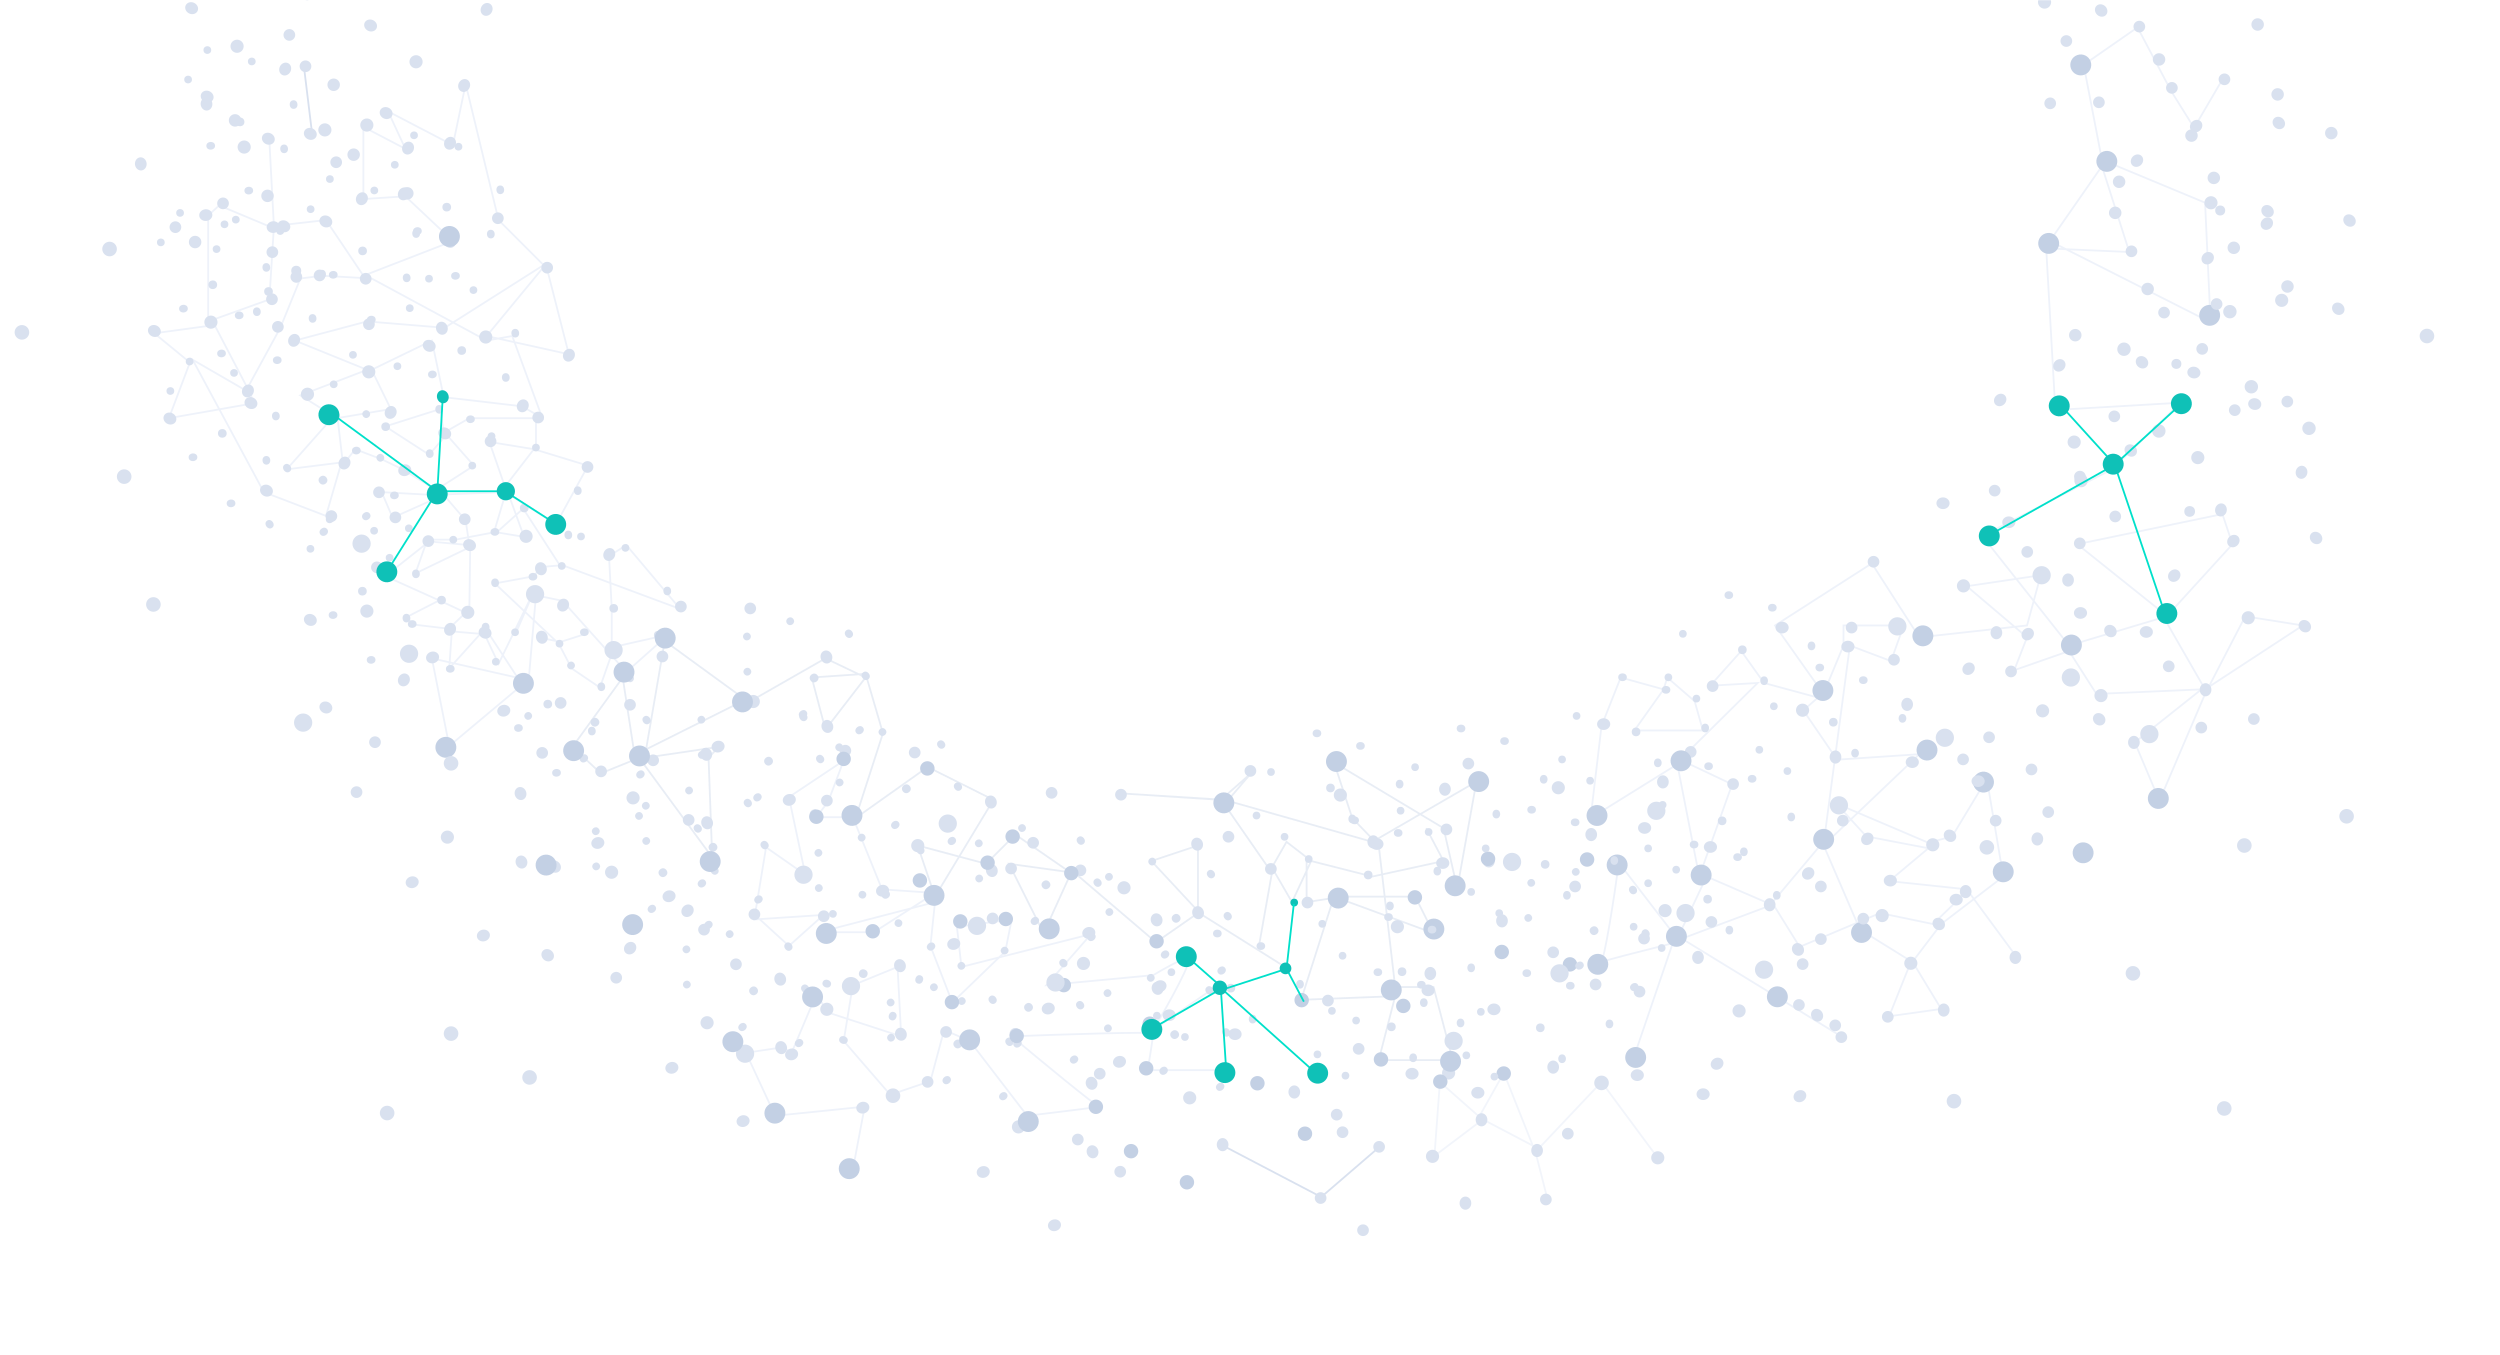 <svg width="1369" height="742" viewBox="0 0 1369 742" fill="none" xmlns="http://www.w3.org/2000/svg">
<mask id="mask0" mask-type="alpha" maskUnits="userSpaceOnUse" x="0" y="0" width="1369" height="742">
<rect width="1369" height="742" fill="#C4C4C4"/>
</mask>
<g mask="url(#mask0)">
<path d="M907 633L877 592.5L842.5 629L812 613L785.5 633L788.5 592.5L810 611.5L823.5 587.5L841 631.5L847.5 657" stroke="#F2F5FB"/>
<path d="M1009 568L974.002 546.5L921.002 514L969.002 496L998.002 461.5L1018.5 509L1047.5 527L1063 552.5L1034.5 556.5L1045.5 529L1063 506L1097 480L1088 426.5L1069 458L1056 461.5L1005.5 440L1022 458L1056 464.5L1034.5 482.5L1077 487L1077.52 487.702M1105 525L1077.52 487.702M1077.52 487.702L1058.5 506L1029.5 500L985.502 518.5L971.502 496L934.502 480L918.502 514L886.502 472.5C884.002 490.667 878.502 527 876.502 527C874.502 527 902.002 520 916.002 516.5L895.002 578" stroke="#EEF2FA"/>
<path d="M467 640.5L473.5 606L424.5 611L408.5 576.5L428.5 573.5L433.5 576.5L447 544.5L453.5 554.5L493.5 567.5L491.5 529.5L467 539.5L462 570L487.5 599.5L509.5 592L517 564L531 570L562.5 611C576.333 609.333 603.6 606 602 606C600.4 606 569.333 580.333 554 567.5C579.833 566.5 631.5 564.8 631.5 566C631.5 567.2 629.5 579.833 628.5 586H671.5M667 539.5L631.5 564C639.5 550.5 654.5 523.7 650.5 524.5C646.5 525.3 636.167 531.167 631.5 534L573 539.5L597.5 511.5L526.5 529.5L524 507.5L554 503.5L550.5 521L521.5 549L509.5 518L512 494L448.5 510.5H478.5L512 489L483 487L467 447.5H447L453.5 439L462 416.5L432 436.5L441 479L419.5 464L413.411 501M413.411 501L413 503.5L451 501L432 518L413.411 501Z" stroke="#EEF2FA"/>
<path opacity="0.6" d="M405.5 384.5L347.5 413.5L341 371L313.5 409L329 423.5L350 415L390 469.5L388 415L393.5 409L353 415L364 351L410 384.5L452 360.5L474 371L452 399.5L444.5 371L474 369L483.5 401.5L468.5 448L508 420L544 438L512 491L502.5 463L540 473L556 457L586.5 478L571.5 511L552.5 473L588.5 478L633 516L656 500V463L630.5 471.5L657.5 500.5L704.5 530M689.5 517.5L696.5 478L670.5 440.5L685 423.5L668.5 438L614.5 434.5L670.5 438L751.5 461L808.5 428L798 486.5L790.5 453.5L730.5 417.5L740.5 448L755 463L764 540.5H785L795.5 580.5H755L764 545.5L712.5 547.5L730.5 491L785 511L775 491H735L715.5 494V469.5L704.5 461L696.5 475L707.5 494L718 471.5L751.5 480L790.5 471.5L781 453.5" stroke="#D9E1EF"/>
<path d="M1217 43.5L1201.5 70L1189 50L1170.5 15L1141 35.5L1151 87.5L1207.5 111L1210.5 176.5L1122.5 132L1151 91L1166 138L1120.5 136L1125.5 224.5L1194 220.5L1156.5 257L1085.5 293.5L1133 353.5L1186.5 337.5L1222.5 298L1217 281.5L1137.5 298L1182.5 334L1207.5 377.5L1261 342.5L1229.5 337.5L1207.5 380L1182.5 438.5L1169 406.5L1205.5 377.5L1148 380L1133 356.5L1103 367L1110 349L1077 321L1117.5 315L1110 342.5L1051 349L1025 308.5L972 342.5L998.5 380L1009.5 353.5V342.5H1042.5L1035.5 362L1013 353.5L998.5 463L1051 413L1006 416L987.5 389L995.5 382L966 374L953.5 356.5L936.5 375.5L962.5 374L920 416L948.5 429.5L930.5 480L918.5 418.5L871 448L877 397.5L887.5 371L911 377.5M911 377.5L913 371L928 384L932.5 400H895L911 377.5Z" stroke="#EEF2FA"/>
<path d="M147.5 77L150 124L147.5 164L114 176V118L120 112.5L147.5 124L178.5 120.5L199 151L248 132L222 107.5L199 109V69.5L222 81.5L212.5 61L248 79.5L255 46L273 120.5L299.5 147L311.5 194L266.5 184L299.5 144L243.5 179.5L201 176L161.5 186.5L201 202.5L164.5 216.5L184.5 229L214 224L203.5 202.5L236.5 186.5L243 217.5L286 222.5L297 229L280.5 184L266.5 186.5L203.5 152.5L176.5 151L164.5 152.5L153.5 179.5L135.5 212.5L117.5 178L84.5 182.5L104 198.5L92.5 229L138 221L137.5 215.5L105.5 197L144.5 269.5L178.5 282.5L187.5 251.5L184.5 226L157 257L189 253L194.5 246L209 251.5L220.5 257L243 271L215 283.5L209 269.5L236.5 271L276.5 269.5L304.5 287L322 255L292.5 246L268 242L276.5 266.5L293.5 244.5V229H257L243 237L241 224L211 233.5L235 249L244.5 238L259.5 255L240 267.5L255 285L257 298.5L235 296.5L211 315.5L241 329L255 335.5L244.5 345.5L268 347.5L286 375L246 408.5L236.5 360.5L289.5 372.5L293.5 326L308 329L343 368L366 347.5L335 354.5V333.5L333.5 304.5L343 298.5L372.5 333.5L308 309.5L296 310.5L292.5 315.5L271 319.5L306 352.5L313 366L328.5 376.5L335 358M319.5 347.5L307 351.5L297 349.5M283 345.5L292.5 323.5L273 363.5L264.5 345.5L246 366L247.5 344.5L226.5 342L222.5 338L243 327.5M257 334.5L257.5 299.5L227.5 314L234 295.5H249.5L270.5 291.5L277.5 268L287 294L272 291.5L286.5 278.5L307.5 311" stroke="#EEF2FA"/>
<circle cx="1181.89" cy="437.232" r="5.734" transform="rotate(-162.61 1181.89 437.232)" fill="#C3D0E4"/>
<circle cx="1140.72" cy="466.999" r="5.734" transform="rotate(-162.61 1140.72 466.999)" fill="#C3D0E4"/>
<circle cx="1086.16" cy="428.278" r="5.734" transform="rotate(-162.61 1086.16 428.278)" fill="#C3D0E4"/>
<circle cx="1134.3" cy="353.228" r="5.734" transform="rotate(-162.61 1134.3 353.228)" fill="#C3D0E4"/>
<circle cx="1052.96" cy="348.184" r="5.734" transform="rotate(-162.61 1052.96 348.184)" fill="#C3D0E4"/>
<circle cx="1210.01" cy="172.678" r="5.734" transform="rotate(161.008 1210.01 172.678)" fill="#C3D0E4"/>
<circle cx="1121.86" cy="133.281" r="5.734" transform="rotate(161.008 1121.86 133.281)" fill="#C3D0E4"/>
<circle cx="1139.43" cy="35.557" r="5.734" transform="rotate(161.008 1139.43 35.557)" fill="#C3D0E4"/>
<circle cx="918.011" cy="512.737" r="5.734" transform="rotate(-76.454 918.011 512.737)" fill="#C3D0E4"/>
<circle cx="885.55" cy="473.658" r="5.734" transform="rotate(-76.454 885.55 473.658)" fill="#C3D0E4"/>
<circle cx="998.636" cy="459.617" r="5.734" transform="rotate(-76.454 998.636 459.617)" fill="#C3D0E4"/>
<circle cx="1019.37" cy="510.618" r="5.734" transform="rotate(-76.454 1019.37 510.618)" fill="#C3D0E4"/>
<circle cx="998.214" cy="378.125" r="5.734" transform="rotate(-76.454 998.214 378.125)" fill="#C3D0E4"/>
<circle cx="761.863" cy="542.1" r="5.734" transform="rotate(-76.454 761.863 542.1)" fill="#C3D0E4"/>
<circle cx="796.839" cy="485.06" r="5.734" transform="rotate(-76.454 796.839 485.06)" fill="#C3D0E4"/>
<circle cx="895.691" cy="579.06" r="5.734" transform="rotate(-76.454 895.691 579.06)" fill="#C3D0E4"/>
<circle cx="874.527" cy="446.567" r="5.734" transform="rotate(-76.454 874.527 446.567)" fill="#C3D0E4"/>
<circle cx="613.43" cy="641.626" r="3.204" transform="rotate(-90 613.43 641.626)" fill="#D9E1EF"/>
<circle cx="590.204" cy="624.004" r="3.204" transform="rotate(-90 590.204 624.004)" fill="#D9E1EF"/>
<circle cx="602.22" cy="587.96" r="3.204" transform="rotate(-90 602.22 587.96)" fill="#D9E1EF"/>
<circle cx="651.479" cy="601.176" r="3.604" transform="rotate(-90 651.479 601.176)" fill="#D9E1EF"/>
<ellipse cx="669.501" cy="626.808" rx="3.604" ry="3.204" transform="rotate(-90 669.501 626.808)" fill="#D9E1EF"/>
<ellipse cx="708.751" cy="597.972" rx="3.604" ry="3.204" transform="rotate(-90 708.751 597.972)" fill="#D9E1EF"/>
<ellipse cx="676.311" cy="566.333" rx="3.204" ry="3.604" transform="rotate(-90 676.311 566.333)" fill="#D9E1EF"/>
<ellipse cx="640.265" cy="555.921" rx="3.204" ry="3.604" transform="rotate(-90 640.265 555.921)" fill="#D9E1EF"/>
<circle cx="815.282" cy="471.817" r="3.204" transform="rotate(-90 815.282 471.817)" fill="#D9E1EF"/>
<circle cx="792.052" cy="454.195" r="3.204" transform="rotate(-90 792.052 454.195)" fill="#D9E1EF"/>
<circle cx="804.067" cy="418.151" r="3.204" transform="rotate(-90 804.067 418.151)" fill="#D9E1EF"/>
<circle cx="853.327" cy="431.367" r="3.604" transform="rotate(-90 853.327 431.367)" fill="#D9E1EF"/>
<ellipse cx="871.348" cy="456.999" rx="3.604" ry="3.204" transform="rotate(-90 871.348 456.999)" fill="#D9E1EF"/>
<ellipse cx="910.598" cy="428.163" rx="3.604" ry="3.204" transform="rotate(-90 910.598 428.163)" fill="#D9E1EF"/>
<ellipse cx="878.159" cy="396.525" rx="3.204" ry="3.604" transform="rotate(-90 878.159 396.525)" fill="#D9E1EF"/>
<circle cx="695.934" cy="475.822" r="3.204" transform="rotate(-90 695.934 475.822)" fill="#D9E1EF"/>
<circle cx="672.708" cy="458.2" r="3.204" transform="rotate(-90 672.708 458.2)" fill="#D9E1EF"/>
<circle cx="684.72" cy="422.156" r="3.204" transform="rotate(-90 684.72 422.156)" fill="#D9E1EF"/>
<circle cx="733.983" cy="435.373" r="3.604" transform="rotate(-90 733.983 435.373)" fill="#D9E1EF"/>
<ellipse cx="752.005" cy="461.004" rx="3.604" ry="3.204" transform="rotate(-90 752.005 461.004)" fill="#D9E1EF"/>
<ellipse cx="791.251" cy="432.169" rx="3.604" ry="3.204" transform="rotate(-90 791.251 432.169)" fill="#D9E1EF"/>
<circle cx="727.173" cy="547.911" r="3.204" transform="rotate(-90 727.173 547.911)" fill="#D9E1EF"/>
<circle cx="715.958" cy="494.245" r="3.204" transform="rotate(-90 715.958 494.245)" fill="#D9E1EF"/>
<circle cx="765.222" cy="507.461" r="3.604" transform="rotate(-90 765.222 507.461)" fill="#D9E1EF"/>
<ellipse cx="783.243" cy="533.093" rx="3.604" ry="3.204" transform="rotate(-90 783.243 533.093)" fill="#D9E1EF"/>
<ellipse cx="822.489" cy="504.257" rx="3.604" ry="3.204" transform="rotate(-90 822.489 504.257)" fill="#D9E1EF"/>
<ellipse cx="790.05" cy="472.619" rx="3.204" ry="3.604" transform="rotate(-90 790.05 472.619)" fill="#D9E1EF"/>
<ellipse cx="754.007" cy="462.206" rx="3.204" ry="3.604" transform="rotate(-90 754.007 462.206)" fill="#D9E1EF"/>
<circle cx="746.395" cy="673.666" r="3.204" transform="rotate(-90 746.395 673.666)" fill="#D9E1EF"/>
<circle cx="723.169" cy="656.044" r="3.204" transform="rotate(-90 723.169 656.044)" fill="#D9E1EF"/>
<circle cx="784.444" cy="633.216" r="3.604" transform="rotate(-90 784.444 633.216)" fill="#D9E1EF"/>
<ellipse cx="802.466" cy="658.848" rx="3.604" ry="3.204" transform="rotate(-90 802.466 658.848)" fill="#D9E1EF"/>
<ellipse cx="841.712" cy="630.012" rx="3.604" ry="3.204" transform="rotate(-90 841.712 630.012)" fill="#D9E1EF"/>
<ellipse cx="809.272" cy="598.373" rx="3.204" ry="3.604" transform="rotate(-90 809.272 598.373)" fill="#D9E1EF"/>
<ellipse cx="773.229" cy="587.96" rx="3.204" ry="3.604" transform="rotate(-90 773.229 587.96)" fill="#D9E1EF"/>
<circle cx="846.52" cy="656.845" r="3.204" transform="rotate(-90 846.52 656.845)" fill="#D9E1EF"/>
<circle cx="858.536" cy="620.8" r="3.204" transform="rotate(-90 858.536 620.8)" fill="#D9E1EF"/>
<circle cx="907.796" cy="634.017" r="3.604" transform="rotate(-90 907.796 634.017)" fill="#D9E1EF"/>
<ellipse cx="932.624" cy="599.174" rx="3.204" ry="3.604" transform="rotate(-90 932.624 599.174)" fill="#D9E1EF"/>
<ellipse cx="896.581" cy="588.761" rx="3.204" ry="3.604" transform="rotate(-90 896.581 588.761)" fill="#D9E1EF"/>
<circle cx="755.208" cy="628.009" r="3.204" transform="rotate(-90 755.208 628.009)" fill="#D9E1EF"/>
<circle cx="731.977" cy="610.387" r="3.204" transform="rotate(-90 731.977 610.387)" fill="#D9E1EF"/>
<circle cx="743.993" cy="574.343" r="3.204" transform="rotate(-90 743.993 574.343)" fill="#D9E1EF"/>
<circle cx="793.253" cy="587.56" r="3.604" transform="rotate(-90 793.253 587.56)" fill="#D9E1EF"/>
<ellipse cx="811.274" cy="613.191" rx="3.604" ry="3.204" transform="rotate(-90 811.274 613.191)" fill="#D9E1EF"/>
<ellipse cx="850.524" cy="584.356" rx="3.604" ry="3.204" transform="rotate(-90 850.524 584.356)" fill="#D9E1EF"/>
<ellipse cx="818.085" cy="552.716" rx="3.204" ry="3.604" transform="rotate(-90 818.085 552.716)" fill="#D9E1EF"/>
<ellipse cx="782.042" cy="542.304" rx="3.204" ry="3.604" transform="rotate(-90 782.042 542.304)" fill="#D9E1EF"/>
<circle cx="873.751" cy="539.1" r="3.204" transform="rotate(-90 873.751 539.1)" fill="#D9E1EF"/>
<circle cx="850.524" cy="521.479" r="3.204" transform="rotate(-90 850.524 521.479)" fill="#D9E1EF"/>
<circle cx="862.54" cy="485.434" r="3.204" transform="rotate(-90 862.54 485.434)" fill="#D9E1EF"/>
<circle cx="911.8" cy="498.65" r="3.604" transform="rotate(-90 911.8 498.65)" fill="#D9E1EF"/>
<ellipse cx="929.821" cy="524.282" rx="3.604" ry="3.204" transform="rotate(-90 929.821 524.282)" fill="#D9E1EF"/>
<ellipse cx="969.071" cy="495.446" rx="3.604" ry="3.204" transform="rotate(-90 969.071 495.446)" fill="#D9E1EF"/>
<ellipse cx="936.632" cy="463.807" rx="3.204" ry="3.604" transform="rotate(-90 936.632 463.807)" fill="#D9E1EF"/>
<ellipse cx="900.585" cy="453.395" rx="3.204" ry="3.604" transform="rotate(-90 900.585 453.395)" fill="#D9E1EF"/>
<circle cx="1008.32" cy="567.935" r="3.204" transform="rotate(-90 1008.32 567.935)" fill="#D9E1EF"/>
<circle cx="985.091" cy="550.314" r="3.204" transform="rotate(-90 985.091 550.314)" fill="#D9E1EF"/>
<circle cx="997.106" cy="514.269" r="3.204" transform="rotate(-90 997.106 514.269)" fill="#D9E1EF"/>
<circle cx="1046.37" cy="527.485" r="3.604" transform="rotate(-90 1046.37 527.485)" fill="#D9E1EF"/>
<ellipse cx="1064.39" cy="553.117" rx="3.604" ry="3.204" transform="rotate(-90 1064.39 553.117)" fill="#D9E1EF"/>
<ellipse cx="1103.63" cy="524.281" rx="3.604" ry="3.204" transform="rotate(-90 1103.63 524.281)" fill="#D9E1EF"/>
<ellipse cx="1071.19" cy="492.643" rx="3.204" ry="3.604" transform="rotate(-90 1071.19 492.643)" fill="#D9E1EF"/>
<ellipse cx="1035.15" cy="482.23" rx="3.204" ry="3.604" transform="rotate(-90 1035.15 482.23)" fill="#D9E1EF"/>
<circle cx="1112.45" cy="421.356" r="3.204" transform="rotate(-90 1112.45 421.356)" fill="#D9E1EF"/>
<circle cx="1089.22" cy="403.734" r="3.204" transform="rotate(-90 1089.22 403.734)" fill="#D9E1EF"/>
<circle cx="1101.24" cy="367.69" r="3.204" transform="rotate(-90 1101.24 367.69)" fill="#D9E1EF"/>
<circle cx="1150.5" cy="380.906" r="3.604" transform="rotate(-90 1150.5 380.906)" fill="#D9E1EF"/>
<ellipse cx="1168.52" cy="406.538" rx="3.604" ry="3.204" transform="rotate(-90 1168.52 406.538)" fill="#D9E1EF"/>
<ellipse cx="1175.32" cy="346.063" rx="3.204" ry="3.604" transform="rotate(-90 1175.32 346.063)" fill="#D9E1EF"/>
<ellipse cx="1139.28" cy="335.651" rx="3.204" ry="3.604" transform="rotate(-90 1139.28 335.651)" fill="#D9E1EF"/>
<circle cx="1037.15" cy="361.281" r="3.204" transform="rotate(-90 1037.15 361.281)" fill="#D9E1EF"/>
<circle cx="1013.93" cy="343.659" r="3.204" transform="rotate(-90 1013.93 343.659)" fill="#D9E1EF"/>
<circle cx="1025.94" cy="307.615" r="3.204" transform="rotate(-90 1025.94 307.615)" fill="#D9E1EF"/>
<circle cx="1075.2" cy="320.831" r="3.604" transform="rotate(-90 1075.2 320.831)" fill="#D9E1EF"/>
<ellipse cx="1093.22" cy="346.463" rx="3.604" ry="3.204" transform="rotate(-90 1093.22 346.463)" fill="#D9E1EF"/>
<ellipse cx="1132.47" cy="317.627" rx="3.604" ry="3.204" transform="rotate(-90 1132.47 317.627)" fill="#D9E1EF"/>
<ellipse cx="1100.03" cy="285.988" rx="3.204" ry="3.604" transform="rotate(-90 1100.03 285.988)" fill="#D9E1EF"/>
<ellipse cx="1063.99" cy="275.575" rx="3.204" ry="3.604" transform="rotate(-90 1063.99 275.575)" fill="#D9E1EF"/>
<circle cx="949.044" cy="429.365" r="3.204" transform="rotate(-90 949.044 429.365)" fill="#D9E1EF"/>
<circle cx="925.817" cy="411.744" r="3.204" transform="rotate(-90 925.817 411.744)" fill="#D9E1EF"/>
<circle cx="937.833" cy="375.699" r="3.204" transform="rotate(-90 937.833 375.699)" fill="#D9E1EF"/>
<circle cx="987.093" cy="388.916" r="3.604" transform="rotate(-90 987.093 388.916)" fill="#D9E1EF"/>
<ellipse cx="1005.11" cy="414.547" rx="3.604" ry="3.204" transform="rotate(-90 1005.11 414.547)" fill="#D9E1EF"/>
<ellipse cx="1044.36" cy="385.711" rx="3.604" ry="3.204" transform="rotate(-90 1044.36 385.711)" fill="#D9E1EF"/>
<ellipse cx="1011.92" cy="354.073" rx="3.204" ry="3.604" transform="rotate(-90 1011.92 354.073)" fill="#D9E1EF"/>
<ellipse cx="975.878" cy="343.66" rx="3.204" ry="3.604" transform="rotate(-90 975.878 343.66)" fill="#D9E1EF"/>
<circle cx="1020.33" cy="503.056" r="3.204" transform="rotate(-90 1020.33 503.056)" fill="#D9E1EF"/>
<circle cx="997.106" cy="485.434" r="3.204" transform="rotate(-90 997.106 485.434)" fill="#D9E1EF"/>
<circle cx="1009.12" cy="449.39" r="3.204" transform="rotate(-90 1009.12 449.39)" fill="#D9E1EF"/>
<circle cx="1058.38" cy="462.607" r="3.604" transform="rotate(-90 1058.38 462.607)" fill="#D9E1EF"/>
<ellipse cx="1076.4" cy="488.237" rx="3.604" ry="3.204" transform="rotate(-90 1076.4 488.237)" fill="#D9E1EF"/>
<ellipse cx="1115.65" cy="459.402" rx="3.604" ry="3.204" transform="rotate(-90 1115.65 459.402)" fill="#D9E1EF"/>
<ellipse cx="1083.21" cy="427.764" rx="3.204" ry="3.604" transform="rotate(-90 1083.21 427.764)" fill="#D9E1EF"/>
<ellipse cx="1047.17" cy="417.35" rx="3.204" ry="3.604" transform="rotate(-90 1047.17 417.35)" fill="#D9E1EF"/>
<circle cx="897.795" cy="543.023" r="3.204" transform="rotate(-32.302 897.795 543.023)" fill="#D9E1EF"/>
<circle cx="900.276" cy="513.972" r="3.204" transform="rotate(-32.302 900.276 513.972)" fill="#D9E1EF"/>
<circle cx="937.162" cy="504.866" r="3.204" transform="rotate(-32.302 937.162 504.866)" fill="#D9E1EF"/>
<circle cx="952.317" cy="553.566" r="3.604" transform="rotate(-32.302 952.317 553.566)" fill="#D9E1EF"/>
<ellipse cx="940.282" cy="582.496" rx="3.604" ry="3.204" transform="rotate(-32.302 940.282 582.496)" fill="#D9E1EF"/>
<ellipse cx="985.63" cy="600.261" rx="3.604" ry="3.204" transform="rotate(-32.302 985.63 600.261)" fill="#D9E1EF"/>
<ellipse cx="995.037" cy="555.935" rx="3.204" ry="3.604" transform="rotate(-32.302 995.037 555.935)" fill="#D9E1EF"/>
<ellipse cx="984.576" cy="519.904" rx="3.204" ry="3.604" transform="rotate(-32.302 984.576 519.904)" fill="#D9E1EF"/>
<circle cx="289.242" cy="392.045" r="2.118" transform="rotate(-37.865 289.242 392.045)" fill="#D9E1EF"/>
<circle cx="289.011" cy="372.771" r="2.118" transform="rotate(-37.865 289.011 372.771)" fill="#D9E1EF"/>
<circle cx="312.699" cy="364.415" r="2.118" transform="rotate(-37.865 312.699 364.415)" fill="#D9E1EF"/>
<circle cx="325.789" cy="395.488" r="2.383" transform="rotate(-37.865 325.789 395.488)" fill="#D9E1EF"/>
<ellipse cx="319.728" cy="415.294" rx="2.383" ry="2.118" transform="rotate(-37.865 319.728 415.294)" fill="#D9E1EF"/>
<ellipse cx="350.705" cy="424.078" rx="2.383" ry="2.118" transform="rotate(-37.865 350.705 424.078)" fill="#D9E1EF"/>
<ellipse cx="354.053" cy="394.308" rx="2.118" ry="2.383" transform="rotate(-37.865 354.053 394.308)" fill="#D9E1EF"/>
<ellipse cx="344.861" cy="371.271" rx="2.118" ry="2.383" transform="rotate(-37.865 344.861 371.271)" fill="#D9E1EF"/>
<circle cx="459.773" cy="428.485" r="2.118" transform="rotate(-37.865 459.773 428.485)" fill="#D9E1EF"/>
<circle cx="459.547" cy="409.211" r="2.118" transform="rotate(-37.865 459.547 409.211)" fill="#D9E1EF"/>
<circle cx="483.234" cy="400.855" r="2.118" transform="rotate(-37.865 483.234 400.855)" fill="#D9E1EF"/>
<circle cx="496.324" cy="431.928" r="2.383" transform="rotate(-37.865 496.324 431.928)" fill="#D9E1EF"/>
<ellipse cx="490.259" cy="451.735" rx="2.383" ry="2.118" transform="rotate(-37.865 490.259 451.735)" fill="#D9E1EF"/>
<ellipse cx="521.236" cy="460.518" rx="2.383" ry="2.118" transform="rotate(-37.865 521.236 460.518)" fill="#D9E1EF"/>
<ellipse cx="524.584" cy="430.748" rx="2.118" ry="2.383" transform="rotate(-37.865 524.584 430.748)" fill="#D9E1EF"/>
<ellipse cx="515.393" cy="407.71" rx="2.118" ry="2.383" transform="rotate(-37.865 515.393 407.71)" fill="#D9E1EF"/>
<circle cx="409.254" cy="367.822" r="2.118" transform="rotate(-37.865 409.254 367.822)" fill="#D9E1EF"/>
<circle cx="409.023" cy="348.549" r="2.118" transform="rotate(-37.865 409.023 348.549)" fill="#D9E1EF"/>
<circle cx="432.711" cy="340.193" r="2.118" transform="rotate(-37.865 432.711 340.193)" fill="#D9E1EF"/>
<circle cx="445.805" cy="371.266" r="2.383" transform="rotate(-37.865 445.805 371.266)" fill="#D9E1EF"/>
<ellipse cx="439.74" cy="391.072" rx="2.383" ry="2.118" transform="rotate(-37.865 439.74 391.072)" fill="#D9E1EF"/>
<ellipse cx="470.716" cy="399.856" rx="2.383" ry="2.118" transform="rotate(-37.865 470.716 399.856)" fill="#D9E1EF"/>
<ellipse cx="474.065" cy="370.085" rx="2.118" ry="2.383" transform="rotate(-37.865 474.065 370.085)" fill="#D9E1EF"/>
<ellipse cx="464.873" cy="347.048" rx="2.118" ry="2.383" transform="rotate(-37.865 464.873 347.048)" fill="#D9E1EF"/>
<circle cx="384.304" cy="413.378" r="2.118" transform="rotate(-37.865 384.304 413.378)" fill="#D9E1EF"/>
<circle cx="384.078" cy="394.104" r="2.118" transform="rotate(-37.865 384.078 394.104)" fill="#D9E1EF"/>
<circle cx="407.765" cy="385.749" r="2.118" transform="rotate(-37.865 407.765 385.749)" fill="#D9E1EF"/>
<circle cx="420.856" cy="416.821" r="2.383" transform="rotate(-37.865 420.856 416.821)" fill="#D9E1EF"/>
<ellipse cx="414.791" cy="436.628" rx="2.383" ry="2.118" transform="rotate(-37.865 414.791 436.628)" fill="#D9E1EF"/>
<ellipse cx="445.767" cy="445.412" rx="2.383" ry="2.118" transform="rotate(-37.865 445.767 445.412)" fill="#D9E1EF"/>
<ellipse cx="449.115" cy="415.642" rx="2.118" ry="2.383" transform="rotate(-37.865 449.115 415.642)" fill="#D9E1EF"/>
<ellipse cx="439.924" cy="392.604" rx="2.118" ry="2.383" transform="rotate(-37.865 439.924 392.604)" fill="#D9E1EF"/>
<circle cx="326.472" cy="474.441" r="2.118" transform="rotate(-37.865 326.472 474.441)" fill="#D9E1EF"/>
<circle cx="326.246" cy="455.167" r="2.118" transform="rotate(-37.865 326.246 455.167)" fill="#D9E1EF"/>
<circle cx="349.933" cy="446.811" r="2.118" transform="rotate(-37.865 349.933 446.811)" fill="#D9E1EF"/>
<circle cx="363.024" cy="477.884" r="2.383" transform="rotate(-37.865 363.024 477.884)" fill="#D9E1EF"/>
<ellipse cx="356.959" cy="497.691" rx="2.383" ry="2.118" transform="rotate(-37.865 356.959 497.691)" fill="#D9E1EF"/>
<ellipse cx="387.935" cy="506.475" rx="2.383" ry="2.118" transform="rotate(-37.865 387.935 506.475)" fill="#D9E1EF"/>
<ellipse cx="391.283" cy="476.705" rx="2.118" ry="2.383" transform="rotate(-37.865 391.283 476.705)" fill="#D9E1EF"/>
<ellipse cx="382.092" cy="453.667" rx="2.118" ry="2.383" transform="rotate(-37.865 382.092 453.667)" fill="#D9E1EF"/>
<circle cx="376.113" cy="539.146" r="2.118" transform="rotate(-37.865 376.113 539.146)" fill="#D9E1EF"/>
<circle cx="375.882" cy="519.872" r="2.118" transform="rotate(-37.865 375.882 519.872)" fill="#D9E1EF"/>
<circle cx="399.57" cy="511.516" r="2.118" transform="rotate(-37.865 399.57 511.516)" fill="#D9E1EF"/>
<circle cx="412.66" cy="542.589" r="2.383" transform="rotate(-37.865 412.66 542.589)" fill="#D9E1EF"/>
<ellipse cx="406.595" cy="562.395" rx="2.383" ry="2.118" transform="rotate(-37.865 406.595 562.395)" fill="#D9E1EF"/>
<ellipse cx="437.572" cy="571.178" rx="2.383" ry="2.118" transform="rotate(-37.865 437.572 571.178)" fill="#D9E1EF"/>
<ellipse cx="440.924" cy="541.409" rx="2.118" ry="2.383" transform="rotate(-37.865 440.924 541.409)" fill="#D9E1EF"/>
<ellipse cx="431.729" cy="518.371" rx="2.118" ry="2.383" transform="rotate(-37.865 431.729 518.371)" fill="#D9E1EF"/>
<circle cx="353.879" cy="460.514" r="2.118" transform="rotate(-37.865 353.879 460.514)" fill="#D9E1EF"/>
<circle cx="353.648" cy="441.24" r="2.118" transform="rotate(-37.865 353.648 441.24)" fill="#D9E1EF"/>
<circle cx="377.336" cy="432.884" r="2.118" transform="rotate(-37.865 377.336 432.884)" fill="#D9E1EF"/>
<circle cx="390.426" cy="463.957" r="2.383" transform="rotate(-37.865 390.426 463.957)" fill="#D9E1EF"/>
<ellipse cx="384.365" cy="483.763" rx="2.383" ry="2.118" transform="rotate(-37.865 384.365 483.763)" fill="#D9E1EF"/>
<ellipse cx="415.338" cy="492.547" rx="2.383" ry="2.118" transform="rotate(-37.865 415.338 492.547)" fill="#D9E1EF"/>
<ellipse cx="418.69" cy="462.776" rx="2.118" ry="2.383" transform="rotate(-37.865 418.69 462.776)" fill="#D9E1EF"/>
<ellipse cx="409.498" cy="439.739" rx="2.118" ry="2.383" transform="rotate(-37.865 409.498 439.739)" fill="#D9E1EF"/>
<circle cx="448.386" cy="486.306" r="2.118" transform="rotate(-37.865 448.386 486.306)" fill="#D9E1EF"/>
<circle cx="448.156" cy="467.032" r="2.118" transform="rotate(-37.865 448.156 467.032)" fill="#D9E1EF"/>
<circle cx="471.843" cy="458.676" r="2.118" transform="rotate(-37.865 471.843 458.676)" fill="#D9E1EF"/>
<circle cx="484.934" cy="489.749" r="2.383" transform="rotate(-37.865 484.934 489.749)" fill="#D9E1EF"/>
<ellipse cx="478.869" cy="509.555" rx="2.383" ry="2.118" transform="rotate(-37.865 478.869 509.555)" fill="#D9E1EF"/>
<ellipse cx="509.845" cy="518.338" rx="2.383" ry="2.118" transform="rotate(-37.865 509.845 518.338)" fill="#D9E1EF"/>
<ellipse cx="513.197" cy="488.568" rx="2.118" ry="2.383" transform="rotate(-37.865 513.197 488.568)" fill="#D9E1EF"/>
<ellipse cx="504.002" cy="465.531" rx="2.118" ry="2.383" transform="rotate(-37.865 504.002 465.531)" fill="#D9E1EF"/>
<circle cx="487.941" cy="568.237" r="2.118" transform="rotate(-37.865 487.941 568.237)" fill="#D9E1EF"/>
<circle cx="487.711" cy="548.964" r="2.118" transform="rotate(-37.865 487.711 548.964)" fill="#D9E1EF"/>
<circle cx="511.402" cy="540.607" r="2.118" transform="rotate(-37.865 511.402 540.607)" fill="#D9E1EF"/>
<circle cx="524.492" cy="571.681" r="2.383" transform="rotate(-37.865 524.492 571.681)" fill="#D9E1EF"/>
<ellipse cx="518.427" cy="591.488" rx="2.383" ry="2.118" transform="rotate(-37.865 518.427 591.488)" fill="#D9E1EF"/>
<ellipse cx="549.404" cy="600.271" rx="2.383" ry="2.118" transform="rotate(-37.865 549.404 600.271)" fill="#D9E1EF"/>
<ellipse cx="552.752" cy="570.501" rx="2.118" ry="2.383" transform="rotate(-37.865 552.752 570.501)" fill="#D9E1EF"/>
<ellipse cx="543.561" cy="547.463" rx="2.118" ry="2.383" transform="rotate(-37.865 543.561 547.463)" fill="#D9E1EF"/>
<circle cx="606.699" cy="563.103" r="2.118" transform="rotate(-37.865 606.699 563.103)" fill="#D9E1EF"/>
<circle cx="606.468" cy="543.829" r="2.118" transform="rotate(-37.865 606.468 543.829)" fill="#D9E1EF"/>
<circle cx="630.156" cy="535.473" r="2.118" transform="rotate(-37.865 630.156 535.473)" fill="#D9E1EF"/>
<circle cx="643.246" cy="566.546" r="2.383" transform="rotate(-37.865 643.246 566.546)" fill="#D9E1EF"/>
<ellipse cx="637.185" cy="586.352" rx="2.383" ry="2.118" transform="rotate(-37.865 637.185 586.352)" fill="#D9E1EF"/>
<ellipse cx="668.158" cy="595.136" rx="2.383" ry="2.118" transform="rotate(-37.865 668.158 595.136)" fill="#D9E1EF"/>
<ellipse cx="671.51" cy="565.365" rx="2.118" ry="2.383" transform="rotate(-37.865 671.51 565.365)" fill="#D9E1EF"/>
<ellipse cx="662.315" cy="542.328" rx="2.118" ry="2.383" transform="rotate(-37.865 662.315 542.328)" fill="#D9E1EF"/>
<circle cx="607.496" cy="499.428" r="2.118" transform="rotate(-37.865 607.496 499.428)" fill="#D9E1EF"/>
<circle cx="607.269" cy="480.155" r="2.118" transform="rotate(-37.865 607.269 480.155)" fill="#D9E1EF"/>
<circle cx="630.957" cy="471.798" r="2.118" transform="rotate(-37.865 630.957 471.798)" fill="#D9E1EF"/>
<circle cx="644.047" cy="502.872" r="2.383" transform="rotate(-37.865 644.047 502.872)" fill="#D9E1EF"/>
<ellipse cx="637.982" cy="522.678" rx="2.383" ry="2.118" transform="rotate(-37.865 637.982 522.678)" fill="#D9E1EF"/>
<ellipse cx="668.959" cy="531.461" rx="2.383" ry="2.118" transform="rotate(-37.865 668.959 531.461)" fill="#D9E1EF"/>
<ellipse cx="672.307" cy="501.692" rx="2.118" ry="2.383" transform="rotate(-37.865 672.307 501.692)" fill="#D9E1EF"/>
<ellipse cx="663.115" cy="478.654" rx="2.118" ry="2.383" transform="rotate(-37.865 663.115 478.654)" fill="#D9E1EF"/>
<circle cx="536.211" cy="481.073" r="2.118" transform="rotate(-37.865 536.211 481.073)" fill="#D9E1EF"/>
<circle cx="535.98" cy="461.799" r="2.118" transform="rotate(-37.865 535.98 461.799)" fill="#D9E1EF"/>
<circle cx="559.668" cy="453.443" r="2.118" transform="rotate(-37.865 559.668 453.443)" fill="#D9E1EF"/>
<circle cx="572.762" cy="484.516" r="2.383" transform="rotate(-37.865 572.762 484.516)" fill="#D9E1EF"/>
<ellipse cx="566.697" cy="504.323" rx="2.383" ry="2.118" transform="rotate(-37.865 566.697 504.323)" fill="#D9E1EF"/>
<ellipse cx="597.674" cy="513.106" rx="2.383" ry="2.118" transform="rotate(-37.865 597.674 513.106)" fill="#D9E1EF"/>
<ellipse cx="601.022" cy="483.336" rx="2.118" ry="2.383" transform="rotate(-37.865 601.022 483.336)" fill="#D9E1EF"/>
<ellipse cx="591.83" cy="460.299" rx="2.118" ry="2.383" transform="rotate(-37.865 591.83 460.299)" fill="#D9E1EF"/>
<circle cx="526.679" cy="548.182" r="2.118" transform="rotate(-37.865 526.679 548.182)" fill="#D9E1EF"/>
<circle cx="526.449" cy="528.908" r="2.118" transform="rotate(-37.865 526.449 528.908)" fill="#D9E1EF"/>
<circle cx="550.136" cy="520.552" r="2.118" transform="rotate(-37.865 550.136 520.552)" fill="#D9E1EF"/>
<circle cx="563.227" cy="551.625" r="2.383" transform="rotate(-37.865 563.227 551.625)" fill="#D9E1EF"/>
<ellipse cx="557.166" cy="571.431" rx="2.383" ry="2.118" transform="rotate(-37.865 557.166 571.431)" fill="#D9E1EF"/>
<ellipse cx="588.142" cy="580.215" rx="2.383" ry="2.118" transform="rotate(-37.865 588.142 580.215)" fill="#D9E1EF"/>
<ellipse cx="591.49" cy="550.444" rx="2.118" ry="2.383" transform="rotate(-37.865 591.49 550.444)" fill="#D9E1EF"/>
<ellipse cx="582.299" cy="527.407" rx="2.118" ry="2.383" transform="rotate(-37.865 582.299 527.407)" fill="#D9E1EF"/>
<circle cx="456.094" cy="500.445" r="2.118" transform="rotate(19.833 456.094 500.445)" fill="#D9E1EF"/>
<circle cx="472.262" cy="489.951" r="2.118" transform="rotate(19.833 472.262 489.951)" fill="#D9E1EF"/>
<circle cx="491.985" cy="505.507" r="2.118" transform="rotate(19.833 491.985 505.507)" fill="#D9E1EF"/>
<circle cx="472.714" cy="533.178" r="2.383" transform="rotate(19.833 472.714 533.178)" fill="#D9E1EF"/>
<ellipse cx="452.734" cy="538.637" rx="2.383" ry="2.118" transform="rotate(19.833 452.734 538.637)" fill="#D9E1EF"/>
<ellipse cx="461.863" cy="569.512" rx="2.383" ry="2.118" transform="rotate(19.833 461.863 569.512)" fill="#D9E1EF"/>
<ellipse cx="488.813" cy="556.435" rx="2.118" ry="2.383" transform="rotate(19.833 488.813 556.435)" fill="#D9E1EF"/>
<ellipse cx="503.375" cy="536.355" rx="2.118" ry="2.383" transform="rotate(19.833 503.375 536.355)" fill="#D9E1EF"/>
<circle cx="103.004" cy="43.555" r="2.118" transform="rotate(-4.042 103.004 43.555)" fill="#D9E1EF"/>
<circle cx="113.543" cy="27.415" r="2.118" transform="rotate(-4.042 113.543 27.415)" fill="#D9E1EF"/>
<circle cx="137.872" cy="33.659" r="2.118" transform="rotate(-4.042 137.872 33.659)" fill="#D9E1EF"/>
<circle cx="131.451" cy="66.76" r="2.383" transform="rotate(-4.042 131.451 66.76)" fill="#D9E1EF"/>
<ellipse cx="115.386" cy="79.839" rx="2.383" ry="2.118" transform="rotate(-4.042 115.386 79.839)" fill="#D9E1EF"/>
<ellipse cx="136.233" cy="104.379" rx="2.383" ry="2.118" transform="rotate(-4.042 136.233 104.379)" fill="#D9E1EF"/>
<ellipse cx="155.586" cy="81.511" rx="2.118" ry="2.383" transform="rotate(-4.042 155.586 81.511)" fill="#D9E1EF"/>
<ellipse cx="160.773" cy="57.257" rx="2.118" ry="2.383" transform="rotate(-4.042 160.773 57.257)" fill="#D9E1EF"/>
<circle cx="224.387" cy="168.754" r="2.118" transform="rotate(-4.042 224.387 168.754)" fill="#D9E1EF"/>
<circle cx="234.926" cy="152.614" r="2.118" transform="rotate(-4.042 234.926 152.614)" fill="#D9E1EF"/>
<circle cx="259.258" cy="158.857" r="2.118" transform="rotate(-4.042 259.258 158.857)" fill="#D9E1EF"/>
<circle cx="252.838" cy="191.959" r="2.383" transform="rotate(-4.042 252.838 191.959)" fill="#D9E1EF"/>
<ellipse cx="236.772" cy="205.038" rx="2.383" ry="2.118" transform="rotate(-4.042 236.772 205.038)" fill="#D9E1EF"/>
<ellipse cx="257.62" cy="229.577" rx="2.383" ry="2.118" transform="rotate(-4.042 257.62 229.577)" fill="#D9E1EF"/>
<ellipse cx="276.972" cy="206.71" rx="2.118" ry="2.383" transform="rotate(-4.042 276.972 206.71)" fill="#D9E1EF"/>
<ellipse cx="282.16" cy="182.455" rx="2.118" ry="2.383" transform="rotate(-4.042 282.16 182.455)" fill="#D9E1EF"/>
<circle cx="216.188" cy="90.235" r="2.118" transform="rotate(-4.042 216.188 90.235)" fill="#D9E1EF"/>
<circle cx="226.727" cy="74.095" r="2.118" transform="rotate(-4.042 226.727 74.095)" fill="#D9E1EF"/>
<circle cx="251.055" cy="80.34" r="2.118" transform="rotate(-4.042 251.055 80.34)" fill="#D9E1EF"/>
<circle cx="244.635" cy="113.44" r="2.383" transform="rotate(-4.042 244.635 113.44)" fill="#D9E1EF"/>
<ellipse cx="228.573" cy="126.52" rx="2.383" ry="2.118" transform="rotate(-4.042 228.573 126.52)" fill="#D9E1EF"/>
<ellipse cx="249.417" cy="151.059" rx="2.383" ry="2.118" transform="rotate(-4.042 249.417 151.059)" fill="#D9E1EF"/>
<ellipse cx="268.769" cy="128.192" rx="2.118" ry="2.383" transform="rotate(-4.042 268.769 128.192)" fill="#D9E1EF"/>
<ellipse cx="273.957" cy="103.937" rx="2.118" ry="2.383" transform="rotate(-4.042 273.957 103.937)" fill="#D9E1EF"/>
<circle cx="180.641" cy="98.056" r="2.118" transform="rotate(-4.042 180.641 98.056)" fill="#D9E1EF"/>
<circle cx="204.973" cy="104.3" r="2.118" transform="rotate(-4.042 204.973 104.3)" fill="#D9E1EF"/>
<circle cx="198.553" cy="137.401" r="2.383" transform="rotate(-4.042 198.553 137.401)" fill="#D9E1EF"/>
<ellipse cx="182.487" cy="150.48" rx="2.383" ry="2.118" transform="rotate(-4.042 182.487 150.48)" fill="#D9E1EF"/>
<ellipse cx="203.331" cy="175.019" rx="2.383" ry="2.118" transform="rotate(-4.042 203.331 175.019)" fill="#D9E1EF"/>
<ellipse cx="222.687" cy="152.152" rx="2.118" ry="2.383" transform="rotate(-4.042 222.687 152.152)" fill="#D9E1EF"/>
<ellipse cx="227.875" cy="127.897" rx="2.118" ry="2.383" transform="rotate(-4.042 227.875 127.897)" fill="#D9E1EF"/>
<circle cx="88.071" cy="132.732" r="2.118" transform="rotate(-4.042 88.071 132.732)" fill="#D9E1EF"/>
<circle cx="98.606" cy="116.593" r="2.118" transform="rotate(-4.042 98.606 116.593)" fill="#D9E1EF"/>
<circle cx="122.938" cy="122.836" r="2.118" transform="rotate(-4.042 122.938 122.836)" fill="#D9E1EF"/>
<circle cx="116.518" cy="155.938" r="2.383" transform="rotate(-4.042 116.518 155.938)" fill="#D9E1EF"/>
<ellipse cx="100.456" cy="169.017" rx="2.383" ry="2.118" transform="rotate(-4.042 100.456 169.017)" fill="#D9E1EF"/>
<ellipse cx="121.3" cy="193.556" rx="2.383" ry="2.118" transform="rotate(-4.042 121.3 193.556)" fill="#D9E1EF"/>
<ellipse cx="140.652" cy="170.689" rx="2.118" ry="2.383" transform="rotate(-4.042 140.652 170.689)" fill="#D9E1EF"/>
<ellipse cx="145.839" cy="146.434" rx="2.118" ry="2.383" transform="rotate(-4.042 145.839 146.434)" fill="#D9E1EF"/>
<circle cx="93.29" cy="214.115" r="2.118" transform="rotate(-4.042 93.29 214.115)" fill="#D9E1EF"/>
<circle cx="103.829" cy="197.976" r="2.118" transform="rotate(-4.042 103.829 197.976)" fill="#D9E1EF"/>
<circle cx="128.157" cy="204.219" r="2.118" transform="rotate(-4.042 128.157 204.219)" fill="#D9E1EF"/>
<circle cx="121.736" cy="237.321" r="2.383" transform="rotate(-4.042 121.736 237.321)" fill="#D9E1EF"/>
<ellipse cx="105.675" cy="250.4" rx="2.383" ry="2.118" transform="rotate(-4.042 105.675 250.4)" fill="#D9E1EF"/>
<ellipse cx="145.871" cy="252.072" rx="2.118" ry="2.383" transform="rotate(-4.042 145.871 252.072)" fill="#D9E1EF"/>
<ellipse cx="151.058" cy="227.817" rx="2.118" ry="2.383" transform="rotate(-4.042 151.058 227.817)" fill="#D9E1EF"/>
<circle cx="118.586" cy="136.415" r="2.118" transform="rotate(-4.042 118.586 136.415)" fill="#D9E1EF"/>
<circle cx="129.125" cy="120.275" r="2.118" transform="rotate(-4.042 129.125 120.275)" fill="#D9E1EF"/>
<circle cx="153.457" cy="126.518" r="2.118" transform="rotate(-4.042 153.457 126.518)" fill="#D9E1EF"/>
<circle cx="147.037" cy="159.62" r="2.383" transform="rotate(-4.042 147.037 159.62)" fill="#D9E1EF"/>
<ellipse cx="130.972" cy="172.699" rx="2.383" ry="2.118" transform="rotate(-4.042 130.972 172.699)" fill="#D9E1EF"/>
<ellipse cx="151.815" cy="197.238" rx="2.383" ry="2.118" transform="rotate(-4.042 151.815 197.238)" fill="#D9E1EF"/>
<ellipse cx="171.171" cy="174.371" rx="2.118" ry="2.383" transform="rotate(-4.042 171.171 174.371)" fill="#D9E1EF"/>
<ellipse cx="176.359" cy="150.116" rx="2.118" ry="2.383" transform="rotate(-4.042 176.359 150.116)" fill="#D9E1EF"/>
<circle cx="182.743" cy="210.448" r="2.118" transform="rotate(-4.042 182.743 210.448)" fill="#D9E1EF"/>
<circle cx="193.282" cy="194.308" r="2.118" transform="rotate(-4.042 193.282 194.308)" fill="#D9E1EF"/>
<circle cx="217.614" cy="200.552" r="2.118" transform="rotate(-4.042 217.614 200.552)" fill="#D9E1EF"/>
<circle cx="211.193" cy="233.654" r="2.383" transform="rotate(-4.042 211.193 233.654)" fill="#D9E1EF"/>
<ellipse cx="195.128" cy="246.733" rx="2.383" ry="2.118" transform="rotate(-4.042 195.128 246.733)" fill="#D9E1EF"/>
<ellipse cx="215.972" cy="271.272" rx="2.383" ry="2.118" transform="rotate(-4.042 215.972 271.272)" fill="#D9E1EF"/>
<ellipse cx="235.328" cy="248.405" rx="2.118" ry="2.383" transform="rotate(-4.042 235.328 248.405)" fill="#D9E1EF"/>
<ellipse cx="240.515" cy="224.15" rx="2.118" ry="2.383" transform="rotate(-4.042 240.515 224.15)" fill="#D9E1EF"/>
<circle cx="169.997" cy="300.532" r="2.118" transform="rotate(-4.042 169.997 300.532)" fill="#D9E1EF"/>
<circle cx="180.536" cy="284.393" r="2.118" transform="rotate(-4.042 180.536 284.393)" fill="#D9E1EF"/>
<circle cx="204.868" cy="290.636" r="2.118" transform="rotate(-4.042 204.868 290.636)" fill="#D9E1EF"/>
<circle cx="198.447" cy="323.738" r="2.383" transform="rotate(-4.042 198.447 323.738)" fill="#D9E1EF"/>
<ellipse cx="182.382" cy="336.817" rx="2.383" ry="2.118" transform="rotate(-4.042 182.382 336.817)" fill="#D9E1EF"/>
<ellipse cx="203.229" cy="361.357" rx="2.383" ry="2.118" transform="rotate(-4.042 203.229 361.357)" fill="#D9E1EF"/>
<ellipse cx="222.582" cy="338.489" rx="2.118" ry="2.383" transform="rotate(-4.042 222.582 338.489)" fill="#D9E1EF"/>
<ellipse cx="227.769" cy="314.234" rx="2.118" ry="2.383" transform="rotate(-4.042 227.769 314.234)" fill="#D9E1EF"/>
<circle cx="271.516" cy="362.37" r="2.118" transform="rotate(-4.042 271.516 362.37)" fill="#D9E1EF"/>
<circle cx="282.055" cy="346.231" r="2.118" transform="rotate(-4.042 282.055 346.231)" fill="#D9E1EF"/>
<circle cx="306.383" cy="352.474" r="2.118" transform="rotate(-4.042 306.383 352.474)" fill="#D9E1EF"/>
<circle cx="299.963" cy="385.576" r="2.383" transform="rotate(-4.042 299.963 385.576)" fill="#D9E1EF"/>
<ellipse cx="283.901" cy="398.655" rx="2.383" ry="2.118" transform="rotate(-4.042 283.901 398.655)" fill="#D9E1EF"/>
<ellipse cx="304.745" cy="423.194" rx="2.383" ry="2.118" transform="rotate(-4.042 304.745 423.194)" fill="#D9E1EF"/>
<ellipse cx="324.097" cy="400.327" rx="2.118" ry="2.383" transform="rotate(-4.042 324.097 400.327)" fill="#D9E1EF"/>
<ellipse cx="329.285" cy="376.072" rx="2.118" ry="2.383" transform="rotate(-4.042 329.285 376.072)" fill="#D9E1EF"/>
<circle cx="307.622" cy="309.919" r="2.118" transform="rotate(-4.042 307.622 309.919)" fill="#D9E1EF"/>
<circle cx="318.161" cy="293.779" r="2.118" transform="rotate(-4.042 318.161 293.779)" fill="#D9E1EF"/>
<circle cx="342.493" cy="300.022" r="2.118" transform="rotate(-4.042 342.493 300.022)" fill="#D9E1EF"/>
<circle cx="336.068" cy="333.124" r="2.383" transform="rotate(-4.042 336.068 333.124)" fill="#D9E1EF"/>
<ellipse cx="320.007" cy="346.203" rx="2.383" ry="2.118" transform="rotate(-4.042 320.007 346.203)" fill="#D9E1EF"/>
<ellipse cx="340.854" cy="370.742" rx="2.383" ry="2.118" transform="rotate(-4.042 340.854 370.742)" fill="#D9E1EF"/>
<ellipse cx="360.207" cy="347.875" rx="2.118" ry="2.383" transform="rotate(-4.042 360.207 347.875)" fill="#D9E1EF"/>
<ellipse cx="365.394" cy="323.62" rx="2.118" ry="2.383" transform="rotate(-4.042 365.394 323.62)" fill="#D9E1EF"/>
<circle cx="258.618" cy="254.988" r="2.118" transform="rotate(-4.042 258.618 254.988)" fill="#D9E1EF"/>
<circle cx="269.157" cy="238.848" r="2.118" transform="rotate(-4.042 269.157 238.848)" fill="#D9E1EF"/>
<circle cx="293.485" cy="245.092" r="2.118" transform="rotate(-4.042 293.485 245.092)" fill="#D9E1EF"/>
<circle cx="287.064" cy="278.193" r="2.383" transform="rotate(-4.042 287.064 278.193)" fill="#D9E1EF"/>
<ellipse cx="271.003" cy="291.272" rx="2.383" ry="2.118" transform="rotate(-4.042 271.003 291.272)" fill="#D9E1EF"/>
<ellipse cx="291.847" cy="315.811" rx="2.383" ry="2.118" transform="rotate(-4.042 291.847 315.811)" fill="#D9E1EF"/>
<ellipse cx="311.203" cy="292.944" rx="2.118" ry="2.383" transform="rotate(-4.042 311.203 292.944)" fill="#D9E1EF"/>
<ellipse cx="316.39" cy="268.689" rx="2.118" ry="2.383" transform="rotate(-4.042 316.39 268.689)" fill="#D9E1EF"/>
<circle cx="213.344" cy="305.433" r="2.118" transform="rotate(-4.042 213.344 305.433)" fill="#D9E1EF"/>
<circle cx="223.883" cy="289.293" r="2.118" transform="rotate(-4.042 223.883 289.293)" fill="#D9E1EF"/>
<circle cx="248.211" cy="295.537" r="2.118" transform="rotate(-4.042 248.211 295.537)" fill="#D9E1EF"/>
<circle cx="241.791" cy="328.638" r="2.383" transform="rotate(-4.042 241.791 328.638)" fill="#D9E1EF"/>
<ellipse cx="225.729" cy="341.717" rx="2.383" ry="2.118" transform="rotate(-4.042 225.729 341.717)" fill="#D9E1EF"/>
<ellipse cx="246.573" cy="366.256" rx="2.383" ry="2.118" transform="rotate(-4.042 246.573 366.256)" fill="#D9E1EF"/>
<ellipse cx="265.925" cy="343.389" rx="2.118" ry="2.383" transform="rotate(-4.042 265.925 343.389)" fill="#D9E1EF"/>
<ellipse cx="271.113" cy="319.134" rx="2.118" ry="2.383" transform="rotate(-4.042 271.113 319.134)" fill="#D9E1EF"/>
<circle cx="181.276" cy="226.486" r="2.118" transform="rotate(53.657 181.276 226.486)" fill="#D9E1EF"/>
<circle cx="200.549" cy="226.769" r="2.118" transform="rotate(53.657 200.549 226.769)" fill="#D9E1EF"/>
<circle cx="208.276" cy="250.67" r="2.118" transform="rotate(53.657 208.276 250.67)" fill="#D9E1EF"/>
<circle cx="176.864" cy="262.932" r="2.383" transform="rotate(53.657 176.864 262.932)" fill="#D9E1EF"/>
<ellipse cx="157.226" cy="256.345" rx="2.383" ry="2.118" transform="rotate(53.657 157.226 256.345)" fill="#D9E1EF"/>
<ellipse cx="147.624" cy="287.076" rx="2.383" ry="2.118" transform="rotate(53.657 147.624 287.076)" fill="#D9E1EF"/>
<ellipse cx="177.293" cy="291.214" rx="2.118" ry="2.383" transform="rotate(53.657 177.293 291.214)" fill="#D9E1EF"/>
<ellipse cx="200.566" cy="282.638" rx="2.118" ry="2.383" transform="rotate(53.657 200.566 282.638)" fill="#D9E1EF"/>
<circle cx="152.169" cy="178.975" r="3.204" transform="rotate(-16.895 152.169 178.975)" fill="#D9E1EF"/>
<circle cx="162.282" cy="151.628" r="3.204" transform="rotate(-16.895 162.282 151.628)" fill="#D9E1EF"/>
<circle cx="200.262" cy="152.649" r="3.204" transform="rotate(-16.895 200.262 152.649)" fill="#D9E1EF"/>
<circle cx="201.93" cy="203.624" r="3.604" transform="rotate(-16.895 201.93 203.624)" fill="#D9E1EF"/>
<ellipse cx="182.642" cy="228.317" rx="3.604" ry="3.204" transform="rotate(-16.895 182.642 228.317)" fill="#D9E1EF"/>
<ellipse cx="221.642" cy="257.492" rx="3.604" ry="3.204" transform="rotate(-16.895 221.642 257.492)" fill="#D9E1EF"/>
<ellipse cx="241.973" cy="179.742" rx="3.204" ry="3.604" transform="rotate(-16.895 241.973 179.742)" fill="#D9E1EF"/>
<circle cx="362.747" cy="359.502" r="3.204" transform="rotate(-16.895 362.747 359.502)" fill="#D9E1EF"/>
<circle cx="372.856" cy="332.154" r="3.204" transform="rotate(-16.895 372.856 332.154)" fill="#D9E1EF"/>
<circle cx="410.841" cy="333.176" r="3.204" transform="rotate(-16.895 410.841 333.176)" fill="#D9E1EF"/>
<circle cx="412.508" cy="384.151" r="3.604" transform="rotate(-16.895 412.508 384.151)" fill="#D9E1EF"/>
<ellipse cx="393.22" cy="408.844" rx="3.604" ry="3.204" transform="rotate(-16.895 393.22 408.844)" fill="#D9E1EF"/>
<ellipse cx="432.22" cy="438.019" rx="3.604" ry="3.204" transform="rotate(-16.895 432.22 438.019)" fill="#D9E1EF"/>
<ellipse cx="453.066" cy="397.784" rx="3.204" ry="3.604" transform="rotate(-16.895 453.066 397.784)" fill="#D9E1EF"/>
<circle cx="565.747" cy="461.502" r="3.204" transform="rotate(-16.895 565.747 461.502)" fill="#D9E1EF"/>
<circle cx="575.856" cy="434.155" r="3.204" transform="rotate(-16.895 575.856 434.155)" fill="#D9E1EF"/>
<circle cx="613.841" cy="435.176" r="3.204" transform="rotate(-16.895 613.841 435.176)" fill="#D9E1EF"/>
<circle cx="615.508" cy="486.151" r="3.604" transform="rotate(-16.895 615.508 486.151)" fill="#D9E1EF"/>
<ellipse cx="596.22" cy="510.844" rx="3.604" ry="3.204" transform="rotate(-16.895 596.22 510.844)" fill="#D9E1EF"/>
<ellipse cx="635.22" cy="540.019" rx="3.604" ry="3.204" transform="rotate(-16.895 635.22 540.019)" fill="#D9E1EF"/>
<ellipse cx="656.066" cy="499.784" rx="3.204" ry="3.604" transform="rotate(-16.895 656.066 499.784)" fill="#D9E1EF"/>
<ellipse cx="655.551" cy="462.269" rx="3.204" ry="3.604" transform="rotate(-16.895 655.551 462.269)" fill="#D9E1EF"/>
<circle cx="195.239" cy="433.772" r="3.204" transform="rotate(-16.895 195.239 433.772)" fill="#D9E1EF"/>
<circle cx="205.348" cy="406.425" r="3.204" transform="rotate(-16.895 205.348 406.425)" fill="#D9E1EF"/>
<circle cx="243.329" cy="407.446" r="3.204" transform="rotate(-16.895 243.329 407.446)" fill="#D9E1EF"/>
<circle cx="244.996" cy="458.421" r="3.604" transform="rotate(-16.895 244.996 458.421)" fill="#D9E1EF"/>
<ellipse cx="225.708" cy="483.114" rx="3.604" ry="3.204" transform="rotate(-16.895 225.708 483.114)" fill="#D9E1EF"/>
<ellipse cx="264.708" cy="512.289" rx="3.604" ry="3.204" transform="rotate(-16.895 264.708 512.289)" fill="#D9E1EF"/>
<ellipse cx="285.555" cy="472.054" rx="3.204" ry="3.604" transform="rotate(-16.895 285.555 472.054)" fill="#D9E1EF"/>
<ellipse cx="285.043" cy="434.539" rx="3.204" ry="3.604" transform="rotate(-16.895 285.043 434.539)" fill="#D9E1EF"/>
<circle cx="206.403" cy="310.673" r="3.204" transform="rotate(-16.895 206.403 310.673)" fill="#D9E1EF"/>
<circle cx="216.512" cy="283.326" r="3.204" transform="rotate(-16.895 216.512 283.326)" fill="#D9E1EF"/>
<circle cx="254.493" cy="284.347" r="3.204" transform="rotate(-16.895 254.493 284.347)" fill="#D9E1EF"/>
<circle cx="256.16" cy="335.322" r="3.604" transform="rotate(-16.895 256.16 335.322)" fill="#D9E1EF"/>
<ellipse cx="236.876" cy="360.016" rx="3.604" ry="3.204" transform="rotate(-16.895 236.876 360.016)" fill="#D9E1EF"/>
<ellipse cx="275.872" cy="389.19" rx="3.604" ry="3.204" transform="rotate(-16.895 275.872 389.19)" fill="#D9E1EF"/>
<ellipse cx="296.719" cy="348.956" rx="3.204" ry="3.604" transform="rotate(-16.895 296.719 348.956)" fill="#D9E1EF"/>
<ellipse cx="296.207" cy="311.441" rx="3.204" ry="3.604" transform="rotate(-16.895 296.207 311.441)" fill="#D9E1EF"/>
<circle cx="296.903" cy="412.274" r="3.204" transform="rotate(-16.895 296.903 412.274)" fill="#D9E1EF"/>
<circle cx="307.012" cy="384.927" r="3.204" transform="rotate(-16.895 307.012 384.927)" fill="#D9E1EF"/>
<circle cx="344.993" cy="385.948" r="3.204" transform="rotate(-16.895 344.993 385.948)" fill="#D9E1EF"/>
<circle cx="346.664" cy="436.923" r="3.604" transform="rotate(-16.895 346.664 436.923)" fill="#D9E1EF"/>
<ellipse cx="327.376" cy="461.617" rx="3.604" ry="3.204" transform="rotate(-16.895 327.376 461.617)" fill="#D9E1EF"/>
<ellipse cx="366.372" cy="490.791" rx="3.604" ry="3.204" transform="rotate(-16.895 366.372 490.791)" fill="#D9E1EF"/>
<ellipse cx="387.219" cy="450.556" rx="3.204" ry="3.604" transform="rotate(-16.895 387.219 450.556)" fill="#D9E1EF"/>
<ellipse cx="386.707" cy="413.042" rx="3.204" ry="3.604" transform="rotate(-16.895 386.707 413.042)" fill="#D9E1EF"/>
<circle cx="337.442" cy="535.401" r="3.204" transform="rotate(-16.895 337.442 535.401)" fill="#D9E1EF"/>
<circle cx="347.551" cy="508.054" r="3.204" transform="rotate(-16.895 347.551 508.054)" fill="#D9E1EF"/>
<circle cx="385.532" cy="509.075" r="3.204" transform="rotate(-16.895 385.532 509.075)" fill="#D9E1EF"/>
<circle cx="387.199" cy="560.051" r="3.604" transform="rotate(-16.895 387.199 560.051)" fill="#D9E1EF"/>
<ellipse cx="367.915" cy="584.744" rx="3.604" ry="3.204" transform="rotate(-16.895 367.915 584.744)" fill="#D9E1EF"/>
<ellipse cx="406.911" cy="613.919" rx="3.604" ry="3.204" transform="rotate(-16.895 406.911 613.919)" fill="#D9E1EF"/>
<ellipse cx="427.758" cy="573.684" rx="3.204" ry="3.604" transform="rotate(-16.895 427.758 573.684)" fill="#D9E1EF"/>
<ellipse cx="427.246" cy="536.169" rx="3.204" ry="3.604" transform="rotate(-16.895 427.246 536.169)" fill="#D9E1EF"/>
<circle cx="507.958" cy="592.436" r="3.204" transform="rotate(-16.895 507.958 592.436)" fill="#D9E1EF"/>
<circle cx="518.067" cy="565.089" r="3.204" transform="rotate(-16.895 518.067 565.089)" fill="#D9E1EF"/>
<circle cx="556.048" cy="566.11" r="3.204" transform="rotate(-16.895 556.048 566.11)" fill="#D9E1EF"/>
<circle cx="557.715" cy="617.085" r="3.604" transform="rotate(-16.895 557.715 617.085)" fill="#D9E1EF"/>
<ellipse cx="538.427" cy="641.779" rx="3.604" ry="3.204" transform="rotate(-16.895 538.427 641.779)" fill="#D9E1EF"/>
<ellipse cx="577.427" cy="670.953" rx="3.604" ry="3.204" transform="rotate(-16.895 577.427 670.953)" fill="#D9E1EF"/>
<ellipse cx="598.273" cy="630.719" rx="3.204" ry="3.604" transform="rotate(-16.895 598.273 630.719)" fill="#D9E1EF"/>
<ellipse cx="597.762" cy="593.204" rx="3.204" ry="3.604" transform="rotate(-16.895 597.762 593.204)" fill="#D9E1EF"/>
<circle cx="543.555" cy="502.935" r="3.204" transform="rotate(-16.895 543.555 502.935)" fill="#D9E1EF"/>
<circle cx="553.669" cy="475.588" r="3.204" transform="rotate(-16.895 553.669 475.588)" fill="#D9E1EF"/>
<circle cx="591.645" cy="476.61" r="3.204" transform="rotate(-16.895 591.645 476.61)" fill="#D9E1EF"/>
<circle cx="593.317" cy="527.585" r="3.604" transform="rotate(-16.895 593.317 527.585)" fill="#D9E1EF"/>
<ellipse cx="574.028" cy="552.278" rx="3.604" ry="3.204" transform="rotate(-16.895 574.028 552.278)" fill="#D9E1EF"/>
<ellipse cx="613.028" cy="581.453" rx="3.604" ry="3.204" transform="rotate(-16.895 613.028 581.453)" fill="#D9E1EF"/>
<ellipse cx="633.871" cy="541.218" rx="3.204" ry="3.604" transform="rotate(-16.895 633.871 541.218)" fill="#D9E1EF"/>
<ellipse cx="633.359" cy="503.703" rx="3.204" ry="3.604" transform="rotate(-16.895 633.359 503.703)" fill="#D9E1EF"/>
<circle cx="452.805" cy="438.416" r="3.204" transform="rotate(-16.895 452.805 438.416)" fill="#D9E1EF"/>
<circle cx="462.915" cy="411.069" r="3.204" transform="rotate(-16.895 462.915 411.069)" fill="#D9E1EF"/>
<circle cx="502.567" cy="463.065" r="3.604" transform="rotate(-16.895 502.567 463.065)" fill="#D9E1EF"/>
<ellipse cx="483.278" cy="487.759" rx="3.604" ry="3.204" transform="rotate(-16.895 483.278 487.759)" fill="#D9E1EF"/>
<ellipse cx="522.275" cy="516.933" rx="3.604" ry="3.204" transform="rotate(-16.895 522.275 516.933)" fill="#D9E1EF"/>
<ellipse cx="543.121" cy="476.698" rx="3.204" ry="3.604" transform="rotate(-16.895 543.121 476.698)" fill="#D9E1EF"/>
<ellipse cx="542.609" cy="439.184" rx="3.204" ry="3.604" transform="rotate(-16.895 542.609 439.184)" fill="#D9E1EF"/>
<circle cx="403.012" cy="528.043" r="3.204" transform="rotate(-16.895 403.012 528.043)" fill="#D9E1EF"/>
<circle cx="413.122" cy="500.695" r="3.204" transform="rotate(-16.895 413.122 500.695)" fill="#D9E1EF"/>
<circle cx="451.102" cy="501.717" r="3.204" transform="rotate(-16.895 451.102 501.717)" fill="#D9E1EF"/>
<circle cx="452.774" cy="552.692" r="3.604" transform="rotate(-16.895 452.774 552.692)" fill="#D9E1EF"/>
<ellipse cx="433.485" cy="577.385" rx="3.604" ry="3.204" transform="rotate(-16.895 433.485 577.385)" fill="#D9E1EF"/>
<ellipse cx="472.482" cy="606.56" rx="3.604" ry="3.204" transform="rotate(-16.895 472.482 606.56)" fill="#D9E1EF"/>
<ellipse cx="493.328" cy="566.325" rx="3.204" ry="3.604" transform="rotate(-16.895 493.328 566.325)" fill="#D9E1EF"/>
<ellipse cx="492.816" cy="528.81" rx="3.204" ry="3.604" transform="rotate(-16.895 492.816 528.81)" fill="#D9E1EF"/>
<circle cx="329.16" cy="422.409" r="3.204" transform="rotate(40.803 329.16 422.409)" fill="#D9E1EF"/>
<circle cx="357.675" cy="416.341" r="3.204" transform="rotate(40.803 357.675 416.341)" fill="#D9E1EF"/>
<circle cx="377.109" cy="448.989" r="3.204" transform="rotate(40.803 377.109 448.989)" fill="#D9E1EF"/>
<circle cx="334.916" cy="477.641" r="3.604" transform="rotate(40.803 334.916 477.641)" fill="#D9E1EF"/>
<ellipse cx="303.736" cy="474.534" rx="3.604" ry="3.204" transform="rotate(40.803 303.736 474.534)" fill="#D9E1EF"/>
<ellipse cx="299.916" cy="523.085" rx="3.604" ry="3.204" transform="rotate(40.803 299.916 523.085)" fill="#D9E1EF"/>
<ellipse cx="345.062" cy="519.205" rx="3.204" ry="3.604" transform="rotate(40.803 345.062 519.205)" fill="#D9E1EF"/>
<ellipse cx="376.5" cy="498.725" rx="3.204" ry="3.604" transform="rotate(40.803 376.5 498.725)" fill="#D9E1EF"/>
<circle cx="158.452" cy="19.123" r="3.204" transform="rotate(26.253 158.452 19.123)" fill="#D9E1EF"/>
<circle cx="177.9" cy="71.138" r="3.604" transform="rotate(26.253 177.9 71.138)" fill="#D9E1EF"/>
<ellipse cx="146.94" cy="75.963" rx="3.604" ry="3.204" transform="rotate(26.253 146.94 75.963)" fill="#D9E1EF"/>
<ellipse cx="155.44" cy="123.918" rx="3.604" ry="3.204" transform="rotate(26.253 155.44 123.918)" fill="#D9E1EF"/>
<ellipse cx="198.166" cy="108.819" rx="3.204" ry="3.604" transform="rotate(26.253 198.166 108.819)" fill="#D9E1EF"/>
<ellipse cx="223.451" cy="81.098" rx="3.204" ry="3.604" transform="rotate(26.253 223.451 81.098)" fill="#D9E1EF"/>
<circle cx="227.826" cy="33.827" r="3.604" transform="rotate(26.253 227.826 33.827)" fill="#D9E1EF"/>
<ellipse cx="202.94" cy="13.963" rx="3.604" ry="3.204" transform="rotate(26.253 202.94 13.963)" fill="#D9E1EF"/>
<ellipse cx="211.44" cy="61.917" rx="3.604" ry="3.204" transform="rotate(26.253 211.44 61.917)" fill="#D9E1EF"/>
<ellipse cx="254.166" cy="46.819" rx="3.204" ry="3.604" transform="rotate(26.253 254.166 46.819)" fill="#D9E1EF"/>
<ellipse cx="113.44" cy="52.917" rx="3.604" ry="3.204" transform="rotate(26.253 113.44 52.917)" fill="#D9E1EF"/>
<ellipse cx="156.166" cy="37.819" rx="3.204" ry="3.604" transform="rotate(26.253 156.166 37.819)" fill="#D9E1EF"/>
<ellipse cx="168.467" cy="-3.35" rx="3.204" ry="3.604" transform="rotate(26.253 168.467 -3.35)" fill="#D9E1EF"/>
<circle cx="200.884" cy="68.483" r="3.604" transform="rotate(26.253 200.884 68.483)" fill="#D9E1EF"/>
<ellipse cx="169.925" cy="73.309" rx="3.604" ry="3.204" transform="rotate(26.253 169.925 73.309)" fill="#D9E1EF"/>
<ellipse cx="178.425" cy="121.263" rx="3.604" ry="3.204" transform="rotate(26.253 178.425 121.263)" fill="#D9E1EF"/>
<ellipse cx="221.15" cy="106.164" rx="3.204" ry="3.604" transform="rotate(26.253 221.15 106.164)" fill="#D9E1EF"/>
<ellipse cx="246.431" cy="78.444" rx="3.204" ry="3.604" transform="rotate(26.253 246.431 78.444)" fill="#D9E1EF"/>
<circle cx="96.054" cy="124.399" r="3.204" transform="rotate(26.253 96.054 124.399)" fill="#D9E1EF"/>
<circle cx="122.132" cy="111.361" r="3.204" transform="rotate(26.253 122.132 111.361)" fill="#D9E1EF"/>
<circle cx="149.144" cy="138.08" r="3.204" transform="rotate(26.253 149.144 138.08)" fill="#D9E1EF"/>
<circle cx="115.502" cy="176.413" r="3.604" transform="rotate(26.253 115.502 176.413)" fill="#D9E1EF"/>
<ellipse cx="84.542" cy="181.239" rx="3.604" ry="3.204" transform="rotate(26.253 84.542 181.239)" fill="#D9E1EF"/>
<ellipse cx="93.042" cy="229.194" rx="3.604" ry="3.204" transform="rotate(26.253 93.042 229.194)" fill="#D9E1EF"/>
<ellipse cx="135.767" cy="214.095" rx="3.204" ry="3.604" transform="rotate(26.253 135.767 214.095)" fill="#D9E1EF"/>
<ellipse cx="161.049" cy="186.374" rx="3.204" ry="3.604" transform="rotate(26.253 161.049 186.374)" fill="#D9E1EF"/>
<circle cx="181.456" cy="282.623" r="3.204" transform="rotate(26.253 181.456 282.623)" fill="#D9E1EF"/>
<circle cx="207.534" cy="269.585" r="3.204" transform="rotate(26.253 207.534 269.585)" fill="#D9E1EF"/>
<circle cx="234.546" cy="296.304" r="3.204" transform="rotate(26.253 234.546 296.304)" fill="#D9E1EF"/>
<circle cx="200.904" cy="334.637" r="3.604" transform="rotate(26.253 200.904 334.637)" fill="#D9E1EF"/>
<ellipse cx="169.944" cy="339.463" rx="3.604" ry="3.204" transform="rotate(26.253 169.944 339.463)" fill="#D9E1EF"/>
<ellipse cx="178.444" cy="387.418" rx="3.604" ry="3.204" transform="rotate(26.253 178.444 387.418)" fill="#D9E1EF"/>
<ellipse cx="221.17" cy="372.319" rx="3.204" ry="3.604" transform="rotate(26.253 221.17 372.319)" fill="#D9E1EF"/>
<ellipse cx="246.451" cy="344.598" rx="3.204" ry="3.604" transform="rotate(26.253 246.451 344.598)" fill="#D9E1EF"/>
<circle cx="268.636" cy="241.67" r="3.204" transform="rotate(26.253 268.636 241.67)" fill="#D9E1EF"/>
<circle cx="294.714" cy="228.632" r="3.204" transform="rotate(26.253 294.714 228.632)" fill="#D9E1EF"/>
<circle cx="288.084" cy="293.684" r="3.604" transform="rotate(26.253 288.084 293.684)" fill="#D9E1EF"/>
<ellipse cx="257.124" cy="298.51" rx="3.604" ry="3.204" transform="rotate(26.253 257.124 298.51)" fill="#D9E1EF"/>
<ellipse cx="265.628" cy="346.464" rx="3.604" ry="3.204" transform="rotate(26.253 265.628 346.464)" fill="#D9E1EF"/>
<ellipse cx="308.349" cy="331.366" rx="3.204" ry="3.604" transform="rotate(26.253 308.349 331.366)" fill="#D9E1EF"/>
<ellipse cx="333.635" cy="303.645" rx="3.204" ry="3.604" transform="rotate(26.253 333.635 303.645)" fill="#D9E1EF"/>
<circle cx="246.55" cy="132.534" r="3.204" transform="rotate(26.253 246.55 132.534)" fill="#D9E1EF"/>
<circle cx="272.628" cy="119.497" r="3.204" transform="rotate(26.253 272.628 119.497)" fill="#D9E1EF"/>
<circle cx="265.998" cy="184.549" r="3.604" transform="rotate(26.253 265.998 184.549)" fill="#D9E1EF"/>
<ellipse cx="235.038" cy="189.375" rx="3.604" ry="3.204" transform="rotate(26.253 235.038 189.375)" fill="#D9E1EF"/>
<ellipse cx="243.538" cy="237.329" rx="3.604" ry="3.204" transform="rotate(26.253 243.538 237.329)" fill="#D9E1EF"/>
<ellipse cx="286.263" cy="222.23" rx="3.204" ry="3.604" transform="rotate(26.253 286.263 222.23)" fill="#D9E1EF"/>
<ellipse cx="311.545" cy="194.509" rx="3.204" ry="3.604" transform="rotate(26.253 311.545 194.509)" fill="#D9E1EF"/>
<circle cx="148.925" cy="163.873" r="3.204" transform="rotate(26.253 148.925 163.873)" fill="#D9E1EF"/>
<circle cx="175.003" cy="150.835" r="3.204" transform="rotate(26.253 175.003 150.835)" fill="#D9E1EF"/>
<circle cx="202.019" cy="177.554" r="3.204" transform="rotate(26.253 202.019 177.554)" fill="#D9E1EF"/>
<circle cx="168.373" cy="215.887" r="3.604" transform="rotate(26.253 168.373 215.887)" fill="#D9E1EF"/>
<ellipse cx="137.417" cy="220.713" rx="3.604" ry="3.204" transform="rotate(26.253 137.417 220.713)" fill="#D9E1EF"/>
<ellipse cx="145.917" cy="268.668" rx="3.604" ry="3.204" transform="rotate(26.253 145.917 268.668)" fill="#D9E1EF"/>
<ellipse cx="188.638" cy="253.569" rx="3.204" ry="3.604" transform="rotate(26.253 188.638 253.569)" fill="#D9E1EF"/>
<ellipse cx="213.924" cy="225.848" rx="3.204" ry="3.604" transform="rotate(26.253 213.924 225.848)" fill="#D9E1EF"/>
<circle cx="167.284" cy="36.295" r="3.204" transform="rotate(83.951 167.284 36.295)" fill="#D9E1EF"/>
<circle cx="133.713" cy="80.529" r="3.604" transform="rotate(83.951 133.713 80.529)" fill="#D9E1EF"/>
<ellipse cx="113.088" cy="56.939" rx="3.604" ry="3.204" transform="rotate(83.951 113.088 56.939)" fill="#D9E1EF"/>
<ellipse cx="77.1" cy="89.75" rx="3.604" ry="3.204" transform="rotate(83.951 77.1 89.75)" fill="#D9E1EF"/>
<ellipse cx="112.691" cy="117.794" rx="3.204" ry="3.604" transform="rotate(83.951 112.691 117.794)" fill="#D9E1EF"/>
<ellipse cx="149.632" cy="124.351" rx="3.204" ry="3.604" transform="rotate(83.951 149.632 124.351)" fill="#D9E1EF"/>
<circle cx="1033.75" cy="556.808" r="3.204" transform="rotate(-136.429 1033.75 556.808)" fill="#D9E1EF"/>
<circle cx="1004.97" cy="561.492" r="3.204" transform="rotate(-136.429 1004.97 561.492)" fill="#D9E1EF"/>
<circle cx="987.141" cy="527.943" r="3.204" transform="rotate(-136.429 987.141 527.943)" fill="#D9E1EF"/>
<circle cx="1030.67" cy="501.363" r="3.604" transform="rotate(-136.429 1030.67 501.363)" fill="#D9E1EF"/>
<ellipse cx="1061.66" cy="505.972" rx="3.604" ry="3.204" transform="rotate(-136.429 1061.66 505.972)" fill="#D9E1EF"/>
<ellipse cx="1067.82" cy="457.661" rx="3.604" ry="3.204" transform="rotate(-136.429 1067.82 457.661)" fill="#D9E1EF"/>
<ellipse cx="1022.54" cy="459.356" rx="3.204" ry="3.604" transform="rotate(-136.429 1022.54 459.356)" fill="#D9E1EF"/>
<ellipse cx="990.151" cy="478.294" rx="3.204" ry="3.604" transform="rotate(-136.429 990.151 478.294)" fill="#D9E1EF"/>
<circle cx="1234.21" cy="393.738" r="3.204" transform="rotate(-136.429 1234.21 393.738)" fill="#D9E1EF"/>
<circle cx="1205.43" cy="398.422" r="3.204" transform="rotate(-136.429 1205.43 398.422)" fill="#D9E1EF"/>
<circle cx="1187.6" cy="364.873" r="3.204" transform="rotate(-136.429 1187.6 364.873)" fill="#D9E1EF"/>
<circle cx="1231.13" cy="338.292" r="3.604" transform="rotate(-136.429 1231.13 338.292)" fill="#D9E1EF"/>
<ellipse cx="1262.12" cy="342.901" rx="3.604" ry="3.204" transform="rotate(-136.429 1262.12 342.901)" fill="#D9E1EF"/>
<ellipse cx="1268.28" cy="294.59" rx="3.604" ry="3.204" transform="rotate(-136.429 1268.28 294.59)" fill="#D9E1EF"/>
<ellipse cx="1223" cy="296.286" rx="3.204" ry="3.604" transform="rotate(-136.429 1223 296.286)" fill="#D9E1EF"/>
<ellipse cx="1190.61" cy="315.224" rx="3.204" ry="3.604" transform="rotate(-136.429 1190.61 315.224)" fill="#D9E1EF"/>
<circle cx="1121.61" cy="444.704" r="3.204" transform="rotate(-136.429 1121.61 444.704)" fill="#D9E1EF"/>
<circle cx="1092.83" cy="449.388" r="3.204" transform="rotate(-136.429 1092.83 449.388)" fill="#D9E1EF"/>
<circle cx="1074.99" cy="415.839" r="3.204" transform="rotate(-136.429 1074.99 415.839)" fill="#D9E1EF"/>
<ellipse cx="1149.51" cy="393.868" rx="3.604" ry="3.204" transform="rotate(-136.429 1149.51 393.868)" fill="#D9E1EF"/>
<ellipse cx="1155.67" cy="345.557" rx="3.604" ry="3.204" transform="rotate(-136.429 1155.67 345.557)" fill="#D9E1EF"/>
<ellipse cx="1110.39" cy="347.252" rx="3.204" ry="3.604" transform="rotate(-136.429 1110.39 347.252)" fill="#D9E1EF"/>
<ellipse cx="1078" cy="366.19" rx="3.204" ry="3.604" transform="rotate(-136.429 1078 366.19)" fill="#D9E1EF"/>
<circle cx="1138.89" cy="297.534" r="3.204" transform="rotate(-136.429 1138.89 297.534)" fill="#D9E1EF"/>
<circle cx="1110.12" cy="302.217" r="3.204" transform="rotate(-136.429 1110.12 302.217)" fill="#D9E1EF"/>
<circle cx="1092.29" cy="268.669" r="3.204" transform="rotate(-136.429 1092.29 268.669)" fill="#D9E1EF"/>
<circle cx="1135.81" cy="242.088" r="3.604" transform="rotate(-136.429 1135.81 242.088)" fill="#D9E1EF"/>
<ellipse cx="1166.8" cy="246.697" rx="3.604" ry="3.204" transform="rotate(-136.429 1166.8 246.697)" fill="#D9E1EF"/>
<ellipse cx="1172.96" cy="198.386" rx="3.604" ry="3.204" transform="rotate(-136.429 1172.96 198.386)" fill="#D9E1EF"/>
<ellipse cx="1127.68" cy="200.083" rx="3.204" ry="3.604" transform="rotate(-136.429 1127.68 200.083)" fill="#D9E1EF"/>
<ellipse cx="1095.3" cy="219.02" rx="3.204" ry="3.604" transform="rotate(-136.429 1095.3 219.02)" fill="#D9E1EF"/>
<circle cx="1252.54" cy="219.914" r="3.204" transform="rotate(-136.429 1252.54 219.914)" fill="#D9E1EF"/>
<circle cx="1223.76" cy="224.597" r="3.204" transform="rotate(-136.429 1223.76 224.597)" fill="#D9E1EF"/>
<circle cx="1205.93" cy="191.048" r="3.204" transform="rotate(-136.429 1205.93 191.048)" fill="#D9E1EF"/>
<ellipse cx="1280.44" cy="169.077" rx="3.604" ry="3.204" transform="rotate(-136.429 1280.44 169.077)" fill="#D9E1EF"/>
<ellipse cx="1286.6" cy="120.766" rx="3.604" ry="3.204" transform="rotate(-136.429 1286.6 120.766)" fill="#D9E1EF"/>
<ellipse cx="1241.32" cy="122.462" rx="3.204" ry="3.604" transform="rotate(-136.429 1241.32 122.462)" fill="#D9E1EF"/>
<circle cx="1218.11" cy="43.439" r="3.204" transform="rotate(-136.429 1218.11 43.439)" fill="#D9E1EF"/>
<circle cx="1189.33" cy="48.123" r="3.204" transform="rotate(-136.429 1189.33 48.123)" fill="#D9E1EF"/>
<circle cx="1171.5" cy="14.574" r="3.204" transform="rotate(-136.429 1171.5 14.574)" fill="#D9E1EF"/>
<circle cx="1149.36" cy="56.017" r="3.204" transform="rotate(-136.429 1149.36 56.017)" fill="#D9E1EF"/>
<circle cx="1131.53" cy="22.469" r="3.204" transform="rotate(-136.429 1131.53 22.469)" fill="#D9E1EF"/>
<circle cx="1119.6" cy="1.139" r="3.604" transform="rotate(-136.429 1119.6 1.139)" fill="#D9E1EF"/>
<ellipse cx="1150.6" cy="5.748" rx="3.604" ry="3.204" transform="rotate(-136.429 1150.6 5.748)" fill="#D9E1EF"/>
<circle cx="1213.81" cy="166.49" r="3.204" transform="rotate(-136.429 1213.81 166.49)" fill="#D9E1EF"/>
<circle cx="1185.04" cy="171.173" r="3.204" transform="rotate(-136.429 1185.04 171.173)" fill="#D9E1EF"/>
<circle cx="1210.73" cy="111.044" r="3.604" transform="rotate(-136.429 1210.73 111.044)" fill="#D9E1EF"/>
<ellipse cx="1241.72" cy="115.653" rx="3.604" ry="3.204" transform="rotate(-136.429 1241.72 115.653)" fill="#D9E1EF"/>
<ellipse cx="1202.6" cy="69.038" rx="3.204" ry="3.604" transform="rotate(-136.429 1202.6 69.038)" fill="#D9E1EF"/>
<ellipse cx="1170.21" cy="87.976" rx="3.204" ry="3.604" transform="rotate(-136.429 1170.21 87.976)" fill="#D9E1EF"/>
<circle cx="1158.31" cy="282.818" r="3.204" transform="rotate(-78.731 1158.31 282.818)" fill="#D9E1EF"/>
<circle cx="1138.97" cy="260.998" r="3.204" transform="rotate(-78.731 1138.97 260.998)" fill="#D9E1EF"/>
<circle cx="1157.8" cy="227.996" r="3.204" transform="rotate(-78.731 1157.8 227.996)" fill="#D9E1EF"/>
<circle cx="1203.52" cy="250.584" r="3.604" transform="rotate(-78.731 1203.52 250.584)" fill="#D9E1EF"/>
<ellipse cx="1216.19" cy="279.244" rx="3.604" ry="3.204" transform="rotate(-78.731 1216.19 279.244)" fill="#D9E1EF"/>
<ellipse cx="1260.32" cy="258.634" rx="3.604" ry="3.204" transform="rotate(-78.731 1260.32 258.634)" fill="#D9E1EF"/>
<ellipse cx="1234.69" cy="221.265" rx="3.204" ry="3.604" transform="rotate(-78.731 1234.69 221.265)" fill="#D9E1EF"/>
<ellipse cx="1201.37" cy="204.009" rx="3.204" ry="3.604" transform="rotate(-78.731 1201.37 204.009)" fill="#D9E1EF"/>
<circle cx="424.328" cy="609.568" r="5.734" transform="rotate(-90 424.328 609.568)" fill="#C3D0E4"/>
<circle cx="444.968" cy="545.922" r="5.734" transform="rotate(-90 444.968 545.922)" fill="#C3D0E4"/>
<circle cx="574.554" cy="508.652" r="5.734" transform="rotate(-90 574.554 508.652)" fill="#C3D0E4"/>
<circle cx="511.48" cy="490.304" r="5.734" transform="rotate(-90 511.48 490.304)" fill="#C3D0E4"/>
<circle cx="785.188" cy="508.749" r="5.734" transform="rotate(-126.382 785.188 508.749)" fill="#C3D0E4"/>
<circle cx="341.707" cy="368.05" r="5.734" transform="rotate(-3.845 341.707 368.05)" fill="#C3D0E4"/>
<circle cx="406.594" cy="384.378" r="5.734" transform="rotate(-3.845 406.594 384.378)" fill="#C3D0E4"/>
<circle cx="388.906" cy="471.769" r="5.734" transform="rotate(-3.845 388.906 471.769)" fill="#C3D0E4"/>
<circle cx="452.469" cy="511.172" r="5.734" transform="rotate(-3.845 452.469 511.172)" fill="#C3D0E4"/>
<circle cx="286.625" cy="374.192" r="5.734" transform="rotate(-3.845 286.625 374.192)" fill="#C3D0E4"/>
<circle cx="244.152" cy="409.228" r="5.734" transform="rotate(-3.845 244.152 409.228)" fill="#C3D0E4"/>
<circle cx="364.266" cy="349.435" r="5.734" transform="rotate(-3.845 364.266 349.435)" fill="#C3D0E4"/>
<circle cx="649.96" cy="647.419" r="3.953" transform="rotate(-97.626 649.96 647.419)" fill="#C3D0E4"/>
<circle cx="619.362" cy="630.378" r="3.953" transform="rotate(-97.626 619.362 630.378)" fill="#C3D0E4"/>
<circle cx="688.565" cy="593.192" r="3.953" transform="rotate(-97.626 688.565 593.192)" fill="#C3D0E4"/>
<circle cx="714.601" cy="620.816" r="3.953" transform="rotate(-97.626 714.601 620.816)" fill="#C3D0E4"/>
<circle cx="756.222" cy="580.146" r="3.953" transform="rotate(-97.626 756.222 580.146)" fill="#C3D0E4"/>
<circle cx="712.784" cy="547.672" r="3.953" transform="rotate(-97.626 712.784 547.672)" fill="#C3D0E4"/>
<circle cx="823.444" cy="587.858" r="3.953" transform="rotate(-134.008 823.444 587.858)" fill="#C3D0E4"/>
<circle cx="788.702" cy="592.289" r="3.953" transform="rotate(-134.008 788.702 592.289)" fill="#C3D0E4"/>
<circle cx="768.452" cy="550.841" r="3.953" transform="rotate(-134.008 768.452 550.841)" fill="#C3D0E4"/>
<circle cx="859.706" cy="528.098" r="3.953" transform="rotate(-134.008 859.706 528.098)" fill="#C3D0E4"/>
<circle cx="869.089" cy="470.668" r="3.953" transform="rotate(-134.008 869.089 470.668)" fill="#C3D0E4"/>
<circle cx="814.855" cy="470.289" r="3.953" transform="rotate(-134.008 814.855 470.289)" fill="#C3D0E4"/>
<circle cx="774.792" cy="491.401" r="3.953" transform="rotate(-134.008 774.792 491.401)" fill="#C3D0E4"/>
<circle cx="525.856" cy="504.569" r="3.953" transform="rotate(-11.47 525.856 504.569)" fill="#C3D0E4"/>
<circle cx="586.641" cy="478.117" r="3.953" transform="rotate(-11.47 586.641 478.117)" fill="#C3D0E4"/>
<circle cx="582.547" cy="539.453" r="3.953" transform="rotate(-11.47 582.547 539.453)" fill="#C3D0E4"/>
<circle cx="556.731" cy="567.28" r="3.953" transform="rotate(-11.47 556.731 567.28)" fill="#C3D0E4"/>
<circle cx="600.102" cy="606.079" r="3.953" transform="rotate(-11.47 600.102 606.079)" fill="#C3D0E4"/>
<circle cx="629.59" cy="560.565" r="3.953" transform="rotate(-11.47 629.59 560.565)" fill="#C3D0E4"/>
<circle cx="447.031" cy="447.247" r="3.953" transform="rotate(-11.47 447.031 447.247)" fill="#C3D0E4"/>
<circle cx="461.985" cy="415.573" r="3.953" transform="rotate(-11.47 461.985 415.573)" fill="#C3D0E4"/>
<circle cx="507.821" cy="420.795" r="3.953" transform="rotate(-11.47 507.821 420.795)" fill="#C3D0E4"/>
<circle cx="503.727" cy="482.131" r="3.953" transform="rotate(-11.47 503.727 482.131)" fill="#C3D0E4"/>
<circle cx="477.91" cy="509.959" r="3.953" transform="rotate(-11.47 477.91 509.959)" fill="#C3D0E4"/>
<circle cx="521.281" cy="548.757" r="3.953" transform="rotate(-11.47 521.281 548.757)" fill="#C3D0E4"/>
<circle cx="550.77" cy="503.242" r="3.953" transform="rotate(-11.47 550.77 503.242)" fill="#C3D0E4"/>
<circle cx="554.52" cy="458.11" r="3.953" transform="rotate(-11.47 554.52 458.11)" fill="#C3D0E4"/>
<circle cx="648.876" cy="567.852" r="2.118" transform="rotate(-90 648.876 567.852)" fill="#D9E1EF"/>
<circle cx="633.521" cy="556.201" r="2.118" transform="rotate(-90 633.521 556.201)" fill="#D9E1EF"/>
<circle cx="641.462" cy="532.373" r="2.118" transform="rotate(-90 641.462 532.373)" fill="#D9E1EF"/>
<circle cx="674.031" cy="541.11" r="2.383" transform="rotate(-90 674.031 541.11)" fill="#D9E1EF"/>
<ellipse cx="685.942" cy="558.055" rx="2.383" ry="2.118" transform="rotate(-90 685.942 558.055)" fill="#D9E1EF"/>
<ellipse cx="711.892" cy="538.992" rx="2.383" ry="2.118" transform="rotate(-90 711.892 538.992)" fill="#D9E1EF"/>
<ellipse cx="690.445" cy="518.075" rx="2.118" ry="2.383" transform="rotate(-90 690.445 518.075)" fill="#D9E1EF"/>
<ellipse cx="666.617" cy="511.191" rx="2.118" ry="2.383" transform="rotate(-90 666.617 511.191)" fill="#D9E1EF"/>
<circle cx="782.317" cy="455.59" r="2.118" transform="rotate(-90 782.317 455.59)" fill="#D9E1EF"/>
<circle cx="766.962" cy="443.94" r="2.118" transform="rotate(-90 766.962 443.94)" fill="#D9E1EF"/>
<circle cx="774.907" cy="420.111" r="2.118" transform="rotate(-90 774.907 420.111)" fill="#D9E1EF"/>
<circle cx="807.473" cy="428.849" r="2.383" transform="rotate(-90 807.473 428.849)" fill="#D9E1EF"/>
<ellipse cx="819.388" cy="445.793" rx="2.383" ry="2.118" transform="rotate(-90 819.388 445.793)" fill="#D9E1EF"/>
<ellipse cx="845.333" cy="426.73" rx="2.383" ry="2.118" transform="rotate(-90 845.333 426.73)" fill="#D9E1EF"/>
<ellipse cx="823.887" cy="405.814" rx="2.118" ry="2.383" transform="rotate(-90 823.887 405.814)" fill="#D9E1EF"/>
<ellipse cx="800.059" cy="398.93" rx="2.118" ry="2.383" transform="rotate(-90 800.059 398.93)" fill="#D9E1EF"/>
<circle cx="703.419" cy="458.237" r="2.118" transform="rotate(-90 703.419 458.237)" fill="#D9E1EF"/>
<circle cx="688.063" cy="446.588" r="2.118" transform="rotate(-90 688.063 446.588)" fill="#D9E1EF"/>
<circle cx="696.005" cy="422.758" r="2.118" transform="rotate(-90 696.005 422.758)" fill="#D9E1EF"/>
<circle cx="728.57" cy="431.496" r="2.383" transform="rotate(-90 728.57 431.496)" fill="#D9E1EF"/>
<ellipse cx="740.485" cy="448.441" rx="2.383" ry="2.118" transform="rotate(-90 740.485 448.441)" fill="#D9E1EF"/>
<ellipse cx="766.435" cy="429.377" rx="2.383" ry="2.118" transform="rotate(-90 766.435 429.377)" fill="#D9E1EF"/>
<ellipse cx="744.988" cy="408.461" rx="2.118" ry="2.383" transform="rotate(-90 744.988 408.461)" fill="#D9E1EF"/>
<ellipse cx="721.156" cy="401.577" rx="2.118" ry="2.383" transform="rotate(-90 721.156 401.577)" fill="#D9E1EF"/>
<circle cx="724.071" cy="505.896" r="2.118" transform="rotate(-90 724.071 505.896)" fill="#D9E1EF"/>
<circle cx="716.657" cy="470.417" r="2.118" transform="rotate(-90 716.657 470.417)" fill="#D9E1EF"/>
<circle cx="749.223" cy="479.154" r="2.383" transform="rotate(-90 749.223 479.154)" fill="#D9E1EF"/>
<ellipse cx="761.138" cy="496.099" rx="2.383" ry="2.118" transform="rotate(-90 761.138 496.099)" fill="#D9E1EF"/>
<ellipse cx="787.083" cy="477.036" rx="2.383" ry="2.118" transform="rotate(-90 787.083 477.036)" fill="#D9E1EF"/>
<ellipse cx="765.637" cy="456.12" rx="2.118" ry="2.383" transform="rotate(-90 765.637 456.12)" fill="#D9E1EF"/>
<ellipse cx="741.809" cy="449.236" rx="2.118" ry="2.383" transform="rotate(-90 741.809 449.236)" fill="#D9E1EF"/>
<circle cx="736.778" cy="589.032" r="2.118" transform="rotate(-90 736.778 589.032)" fill="#D9E1EF"/>
<circle cx="721.423" cy="577.383" r="2.118" transform="rotate(-90 721.423 577.383)" fill="#D9E1EF"/>
<circle cx="729.364" cy="553.553" r="2.118" transform="rotate(-90 729.364 553.553)" fill="#D9E1EF"/>
<circle cx="761.934" cy="562.29" r="2.383" transform="rotate(-90 761.934 562.29)" fill="#D9E1EF"/>
<ellipse cx="773.845" cy="579.236" rx="2.383" ry="2.118" transform="rotate(-90 773.845 579.236)" fill="#D9E1EF"/>
<ellipse cx="799.794" cy="560.172" rx="2.383" ry="2.118" transform="rotate(-90 799.794 560.172)" fill="#D9E1EF"/>
<ellipse cx="778.348" cy="539.256" rx="2.118" ry="2.383" transform="rotate(-90 778.348 539.256)" fill="#D9E1EF"/>
<ellipse cx="754.52" cy="532.372" rx="2.118" ry="2.383" transform="rotate(-90 754.52 532.372)" fill="#D9E1EF"/>
<circle cx="818.329" cy="589.562" r="2.118" transform="rotate(-90 818.329 589.562)" fill="#D9E1EF"/>
<circle cx="802.97" cy="577.913" r="2.118" transform="rotate(-90 802.97 577.913)" fill="#D9E1EF"/>
<circle cx="810.915" cy="554.083" r="2.118" transform="rotate(-90 810.915 554.083)" fill="#D9E1EF"/>
<circle cx="843.481" cy="562.821" r="2.383" transform="rotate(-90 843.481 562.821)" fill="#D9E1EF"/>
<ellipse cx="855.396" cy="579.766" rx="2.383" ry="2.118" transform="rotate(-90 855.396 579.766)" fill="#D9E1EF"/>
<ellipse cx="881.345" cy="560.703" rx="2.383" ry="2.118" transform="rotate(-90 881.345 560.703)" fill="#D9E1EF"/>
<ellipse cx="859.899" cy="539.787" rx="2.118" ry="2.383" transform="rotate(-90 859.899 539.787)" fill="#D9E1EF"/>
<ellipse cx="836.067" cy="532.902" rx="2.118" ry="2.383" transform="rotate(-90 836.067 532.902)" fill="#D9E1EF"/>
<circle cx="742.603" cy="558.849" r="2.118" transform="rotate(-90 742.603 558.849)" fill="#D9E1EF"/>
<circle cx="727.247" cy="547.199" r="2.118" transform="rotate(-90 727.247 547.199)" fill="#D9E1EF"/>
<circle cx="735.188" cy="523.37" r="2.118" transform="rotate(-90 735.188 523.37)" fill="#D9E1EF"/>
<circle cx="767.758" cy="532.107" r="2.383" transform="rotate(-90 767.758 532.107)" fill="#D9E1EF"/>
<ellipse cx="779.673" cy="549.053" rx="2.383" ry="2.118" transform="rotate(-90 779.673 549.053)" fill="#D9E1EF"/>
<ellipse cx="805.618" cy="529.989" rx="2.383" ry="2.118" transform="rotate(-90 805.618 529.989)" fill="#D9E1EF"/>
<ellipse cx="784.172" cy="509.073" rx="2.118" ry="2.383" transform="rotate(-90 784.172 509.073)" fill="#D9E1EF"/>
<ellipse cx="760.344" cy="502.189" rx="2.118" ry="2.383" transform="rotate(-90 760.344 502.189)" fill="#D9E1EF"/>
<circle cx="820.974" cy="500.071" r="2.118" transform="rotate(-90 820.974 500.071)" fill="#D9E1EF"/>
<circle cx="805.618" cy="488.421" r="2.118" transform="rotate(-90 805.618 488.421)" fill="#D9E1EF"/>
<circle cx="813.563" cy="464.592" r="2.118" transform="rotate(-90 813.563 464.592)" fill="#D9E1EF"/>
<circle cx="846.129" cy="473.329" r="2.383" transform="rotate(-90 846.129 473.329)" fill="#D9E1EF"/>
<ellipse cx="858.044" cy="490.274" rx="2.383" ry="2.118" transform="rotate(-90 858.044 490.274)" fill="#D9E1EF"/>
<ellipse cx="883.989" cy="471.211" rx="2.383" ry="2.118" transform="rotate(-90 883.989 471.211)" fill="#D9E1EF"/>
<ellipse cx="862.543" cy="450.295" rx="2.118" ry="2.383" transform="rotate(-90 862.543 450.295)" fill="#D9E1EF"/>
<ellipse cx="838.715" cy="443.411" rx="2.118" ry="2.383" transform="rotate(-90 838.715 443.411)" fill="#D9E1EF"/>
<circle cx="909.938" cy="519.134" r="2.118" transform="rotate(-90 909.938 519.134)" fill="#D9E1EF"/>
<circle cx="894.579" cy="507.484" r="2.118" transform="rotate(-90 894.579 507.484)" fill="#D9E1EF"/>
<circle cx="902.524" cy="483.655" r="2.118" transform="rotate(-90 902.524 483.655)" fill="#D9E1EF"/>
<circle cx="935.09" cy="492.392" r="2.383" transform="rotate(-90 935.09 492.392)" fill="#D9E1EF"/>
<ellipse cx="947.005" cy="509.337" rx="2.383" ry="2.118" transform="rotate(-90 947.005 509.337)" fill="#D9E1EF"/>
<ellipse cx="972.95" cy="490.274" rx="2.383" ry="2.118" transform="rotate(-90 972.95 490.274)" fill="#D9E1EF"/>
<ellipse cx="951.504" cy="469.357" rx="2.118" ry="2.383" transform="rotate(-90 951.504 469.357)" fill="#D9E1EF"/>
<ellipse cx="927.676" cy="462.474" rx="2.118" ry="2.383" transform="rotate(-90 927.676 462.474)" fill="#D9E1EF"/>
<circle cx="978.774" cy="422.229" r="2.118" transform="rotate(-90 978.774 422.229)" fill="#D9E1EF"/>
<circle cx="963.419" cy="410.579" r="2.118" transform="rotate(-90 963.419 410.579)" fill="#D9E1EF"/>
<circle cx="971.36" cy="386.75" r="2.118" transform="rotate(-90 971.36 386.75)" fill="#D9E1EF"/>
<circle cx="1003.93" cy="395.487" r="2.383" transform="rotate(-90 1003.93 395.487)" fill="#D9E1EF"/>
<ellipse cx="1015.84" cy="412.432" rx="2.383" ry="2.118" transform="rotate(-90 1015.84 412.432)" fill="#D9E1EF"/>
<ellipse cx="1041.79" cy="393.369" rx="2.383" ry="2.118" transform="rotate(-90 1041.79 393.369)" fill="#D9E1EF"/>
<ellipse cx="1020.34" cy="372.453" rx="2.118" ry="2.383" transform="rotate(-90 1020.34 372.453)" fill="#D9E1EF"/>
<ellipse cx="996.516" cy="365.568" rx="2.118" ry="2.383" transform="rotate(-90 996.516 365.568)" fill="#D9E1EF"/>
<circle cx="928.962" cy="382.558" r="2.118" transform="rotate(-90 928.962 382.558)" fill="#D9E1EF"/>
<circle cx="913.606" cy="370.908" r="2.118" transform="rotate(-90 913.606 370.908)" fill="#D9E1EF"/>
<circle cx="921.548" cy="347.079" r="2.118" transform="rotate(-90 921.548 347.079)" fill="#D9E1EF"/>
<circle cx="954.117" cy="355.816" r="2.383" transform="rotate(-90 954.117 355.816)" fill="#D9E1EF"/>
<ellipse cx="966.028" cy="372.762" rx="2.383" ry="2.118" transform="rotate(-90 966.028 372.762)" fill="#D9E1EF"/>
<ellipse cx="991.978" cy="353.698" rx="2.383" ry="2.118" transform="rotate(-90 991.978 353.698)" fill="#D9E1EF"/>
<ellipse cx="970.531" cy="332.782" rx="2.118" ry="2.383" transform="rotate(-90 970.531 332.782)" fill="#D9E1EF"/>
<ellipse cx="946.703" cy="325.898" rx="2.118" ry="2.383" transform="rotate(-90 946.703 325.898)" fill="#D9E1EF"/>
<circle cx="870.751" cy="427.524" r="2.118" transform="rotate(-90 870.751 427.524)" fill="#D9E1EF"/>
<circle cx="855.396" cy="415.875" r="2.118" transform="rotate(-90 855.396 415.875)" fill="#D9E1EF"/>
<circle cx="863.337" cy="392.045" r="2.118" transform="rotate(-90 863.337 392.045)" fill="#D9E1EF"/>
<circle cx="895.906" cy="400.783" r="2.383" transform="rotate(-90 895.906 400.783)" fill="#D9E1EF"/>
<ellipse cx="907.817" cy="417.727" rx="2.383" ry="2.118" transform="rotate(-90 907.817 417.727)" fill="#D9E1EF"/>
<ellipse cx="933.767" cy="398.664" rx="2.383" ry="2.118" transform="rotate(-90 933.767 398.664)" fill="#D9E1EF"/>
<ellipse cx="912.32" cy="377.749" rx="2.118" ry="2.383" transform="rotate(-90 912.32 377.749)" fill="#D9E1EF"/>
<ellipse cx="888.492" cy="370.864" rx="2.118" ry="2.383" transform="rotate(-90 888.492 370.864)" fill="#D9E1EF"/>
<circle cx="917.88" cy="476.242" r="2.118" transform="rotate(-90 917.88 476.242)" fill="#D9E1EF"/>
<circle cx="902.524" cy="464.592" r="2.118" transform="rotate(-90 902.524 464.592)" fill="#D9E1EF"/>
<circle cx="910.466" cy="440.763" r="2.118" transform="rotate(-90 910.466 440.763)" fill="#D9E1EF"/>
<circle cx="943.035" cy="449.5" r="2.383" transform="rotate(-90 943.035 449.5)" fill="#D9E1EF"/>
<ellipse cx="954.946" cy="466.445" rx="2.383" ry="2.118" transform="rotate(-90 954.946 466.445)" fill="#D9E1EF"/>
<ellipse cx="980.896" cy="447.382" rx="2.383" ry="2.118" transform="rotate(-90 980.896 447.382)" fill="#D9E1EF"/>
<ellipse cx="959.449" cy="426.466" rx="2.118" ry="2.383" transform="rotate(-90 959.449 426.466)" fill="#D9E1EF"/>
<ellipse cx="935.621" cy="419.582" rx="2.118" ry="2.383" transform="rotate(-90 935.621 419.582)" fill="#D9E1EF"/>
<circle cx="836.871" cy="502.664" r="2.118" transform="rotate(-32.302 836.871 502.664)" fill="#D9E1EF"/>
<circle cx="838.508" cy="483.459" r="2.118" transform="rotate(-32.302 838.508 483.459)" fill="#D9E1EF"/>
<circle cx="862.895" cy="477.439" r="2.118" transform="rotate(-32.302 862.895 477.439)" fill="#D9E1EF"/>
<circle cx="872.913" cy="509.635" r="2.383" transform="rotate(-32.302 872.913 509.635)" fill="#D9E1EF"/>
<ellipse cx="864.958" cy="528.76" rx="2.383" ry="2.118" transform="rotate(-32.302 864.958 528.76)" fill="#D9E1EF"/>
<ellipse cx="894.935" cy="540.505" rx="2.383" ry="2.118" transform="rotate(-32.302 894.935 540.505)" fill="#D9E1EF"/>
<ellipse cx="901.157" cy="511.201" rx="2.118" ry="2.383" transform="rotate(-32.302 901.157 511.201)" fill="#D9E1EF"/>
<ellipse cx="894.24" cy="487.381" rx="2.118" ry="2.383" transform="rotate(-32.302 894.24 487.381)" fill="#D9E1EF"/>
<circle cx="182.722" cy="46.418" r="3.418" fill="#D9E1EF"/>
<circle cx="223.051" cy="105.886" r="3.418" fill="#D9E1EF"/>
<circle cx="106.847" cy="132.544" r="3.418" fill="#D9E1EF"/>
<circle cx="146.496" cy="107.253" r="3.418" fill="#D9E1EF"/>
<circle cx="193.66" cy="84.697" r="3.418" fill="#D9E1EF"/>
<circle cx="162.215" cy="148.266" r="2.734" fill="#D9E1EF"/>
<circle cx="1158.29" cy="116.557" r="3.418" fill="#D9E1EF"/>
<circle cx="1252.62" cy="156.886" r="3.418" fill="#D9E1EF"/>
<circle cx="1136.42" cy="183.544" r="3.418" fill="#D9E1EF"/>
<circle cx="1176.06" cy="158.253" r="3.418" fill="#D9E1EF"/>
<circle cx="1223.23" cy="135.697" r="3.418" fill="#D9E1EF"/>
<circle cx="1191.78" cy="199.266" r="2.734" fill="#D9E1EF"/>
<circle cx="1182.29" cy="32.557" r="3.418" fill="#D9E1EF"/>
<circle cx="1276.62" cy="72.886" r="3.418" fill="#D9E1EF"/>
<circle cx="1160.42" cy="99.544" r="3.418" fill="#D9E1EF"/>
<circle cx="1200.06" cy="74.253" r="3.418" fill="#D9E1EF"/>
<circle cx="1247.23" cy="51.697" r="3.418" fill="#D9E1EF"/>
<circle cx="1215.78" cy="115.266" r="2.734" fill="#D9E1EF"/>
<circle cx="336" cy="356" r="5" fill="#D9E1EF"/>
<circle cx="224" cy="358" r="5" fill="#D9E1EF"/>
<circle cx="247" cy="418" r="4" fill="#D9E1EF"/>
<circle cx="247" cy="566" r="4" fill="#D9E1EF"/>
<circle cx="290" cy="590" r="4" fill="#D9E1EF"/>
<circle cx="84" cy="331" r="4" fill="#D9E1EF"/>
<circle cx="68" cy="261" r="4" fill="#D9E1EF"/>
<circle cx="1070" cy="603" r="4" fill="#D9E1EF"/>
<circle cx="1168" cy="533" r="4" fill="#D9E1EF"/>
<circle cx="1218" cy="607" r="4" fill="#D9E1EF"/>
<circle cx="12" cy="182" r="4" fill="#D9E1EF"/>
<circle cx="1229" cy="463" r="4" fill="#D9E1EF"/>
<circle cx="907" cy="444" r="5" fill="#D9E1EF"/>
<circle cx="966" cy="531" r="5" fill="#D9E1EF"/>
<circle cx="796" cy="570" r="5" fill="#D9E1EF"/>
<circle cx="854" cy="533" r="5" fill="#D9E1EF"/>
<circle cx="923" cy="500" r="5" fill="#D9E1EF"/>
<circle cx="1118" cy="315" r="5" fill="#D9E1EF"/>
<circle cx="1177" cy="402" r="5" fill="#D9E1EF"/>
<circle cx="1007" cy="441" r="5" fill="#D9E1EF"/>
<circle cx="1065" cy="404" r="5" fill="#D9E1EF"/>
<circle cx="1134" cy="371" r="5" fill="#D9E1EF"/>
<circle cx="1088" cy="464" r="4" fill="#D9E1EF"/>
<circle cx="1221.09" cy="170.671" r="3.671" fill="#D9E1EF"/>
<circle cx="1163.09" cy="191.228" r="3.671" fill="#D9E1EF"/>
<circle cx="1264.41" cy="234.544" r="3.671" fill="#D9E1EF"/>
<circle cx="1139.59" cy="263.177" r="3.671" fill="#D9E1EF"/>
<circle cx="1182.18" cy="236.013" r="3.671" fill="#D9E1EF"/>
<circle cx="1199.06" cy="280.063" r="2.937" fill="#D9E1EF"/>
<circle cx="519" cy="451" r="5" fill="#D9E1EF"/>
<circle cx="440" cy="479" r="5" fill="#D9E1EF"/>
<circle cx="578" cy="538" r="5" fill="#D9E1EF"/>
<circle cx="408" cy="577" r="5" fill="#D9E1EF"/>
<circle cx="466" cy="540" r="5" fill="#D9E1EF"/>
<circle cx="535" cy="507" r="5" fill="#D9E1EF"/>
<circle cx="489" cy="600" r="4" fill="#D9E1EF"/>
<path d="M166.5 37L171 74" stroke="#D9E1EF"/>
<path d="M670 627.5L723.5 655.5L756 627.5" stroke="#D9E1EF"/>
<circle cx="708.712" cy="494.246" r="2.118" transform="rotate(-90 708.712 494.246)" fill="#0FC1B7"/>
<path d="M648.5 522.5L669.5 541L630.5 563.5" stroke="#00E0CA"/>
<path d="M721.5 588.5L668.5 541L668.579 542.191M671.5 586.5L668.579 542.191M704.5 530.5L668.579 542.191M704.5 530.5L708.5 495M704.5 530.5L714 548.5" stroke="#00E0CA"/>
<circle cx="668.007" cy="540.904" r="3.953" transform="rotate(-97.626 668.007 540.904)" fill="#0FC1B7"/>
<circle cx="703.946" cy="530.289" r="3.204" transform="rotate(-90 703.946 530.289)" fill="#0FC1B7"/>
<circle cx="649.617" cy="523.88" r="5.734" transform="rotate(-126.382 649.617 523.88)" fill="#0FC1B7"/>
<circle cx="630.746" cy="563.697" r="5.734" transform="rotate(-90 630.746 563.697)" fill="#0FC1B7"/>
<circle cx="670.754" cy="587.364" r="5.734" transform="rotate(-126.382 670.754 587.364)" fill="#0FC1B7"/>
<circle cx="721.555" cy="587.682" r="5.734" transform="rotate(-126.382 721.555 587.682)" fill="#0FC1B7"/>
<path d="M242.5 216.5L239.5 269M239.5 269H276.5L304.5 287M239.5 269L212.5 312M239.5 269L181 226" stroke="#00E0CA"/>
<ellipse cx="242.488" cy="217.257" rx="3.204" ry="3.604" transform="rotate(-16.895 242.488 217.257)" fill="#0FC1B7"/>
<circle cx="211.836" cy="313.13" r="5.734" transform="rotate(-3.845 211.836 313.13)" fill="#0FC1B7"/>
<circle cx="239.426" cy="270.474" r="5.734" transform="rotate(-3.845 239.426 270.474)" fill="#0FC1B7"/>
<g filter="url(#filter0_f)">
<circle cx="1153.7" cy="88.364" r="5.734" transform="rotate(161.008 1153.7 88.364)" fill="#C3D0E4"/>
<circle cx="920.527" cy="416.618" r="5.734" transform="rotate(-76.454 920.527 416.618)" fill="#C3D0E4"/>
<circle cx="1096.97" cy="477.41" r="5.734" transform="rotate(-76.454 1096.97 477.41)" fill="#C3D0E4"/>
<circle cx="1055.23" cy="410.735" r="5.734" transform="rotate(-76.454 1055.23 410.735)" fill="#C3D0E4"/>
<circle cx="794.324" cy="581.18" r="5.734" transform="rotate(-76.454 794.324 581.18)" fill="#C3D0E4"/>
<circle cx="874.949" cy="528.059" r="5.734" transform="rotate(-76.454 874.949 528.059)" fill="#C3D0E4"/>
<circle cx="973.284" cy="545.852" r="5.734" transform="rotate(-76.454 973.284 545.852)" fill="#C3D0E4"/>
<circle cx="931.55" cy="479.177" r="5.734" transform="rotate(-76.454 931.55 479.177)" fill="#C3D0E4"/>
<circle cx="735.18" cy="620" r="3.204" transform="rotate(-90 735.18 620)" fill="#D9E1EF"/>
<ellipse cx="1207.76" cy="377.702" rx="3.604" ry="3.204" transform="rotate(-90 1207.76 377.702)" fill="#D9E1EF"/>
<circle cx="170.102" cy="114.561" r="2.118" transform="rotate(-4.042 170.102 114.561)" fill="#D9E1EF"/>
<ellipse cx="126.518" cy="275.647" rx="2.383" ry="2.118" transform="rotate(-4.042 126.518 275.647)" fill="#D9E1EF"/>
<ellipse cx="452.551" cy="359.774" rx="3.204" ry="3.604" transform="rotate(-16.895 452.551 359.774)" fill="#D9E1EF"/>
<circle cx="500.895" cy="412.09" r="3.204" transform="rotate(-16.895 500.895 412.09)" fill="#D9E1EF"/>
<ellipse cx="266.467" cy="5.155" rx="3.204" ry="3.604" transform="rotate(26.253 266.467 5.155)" fill="#D9E1EF"/>
<circle cx="129.826" cy="25.332" r="3.604" transform="rotate(26.253 129.826 25.332)" fill="#D9E1EF"/>
<ellipse cx="104.94" cy="4.468" rx="3.604" ry="3.204" transform="rotate(26.253 104.94 4.468)" fill="#D9E1EF"/>
<circle cx="321.726" cy="255.716" r="3.204" transform="rotate(26.253 321.726 255.716)" fill="#D9E1EF"/>
<circle cx="299.64" cy="146.581" r="3.204" transform="rotate(26.253 299.64 146.581)" fill="#D9E1EF"/>
<circle cx="184.093" cy="88.847" r="3.204" transform="rotate(83.951 184.093 88.847)" fill="#D9E1EF"/>
<circle cx="1118.52" cy="389.259" r="3.604" transform="rotate(-136.429 1118.52 389.259)" fill="#D9E1EF"/>
<circle cx="1249.45" cy="164.468" r="3.604" transform="rotate(-136.429 1249.45 164.468)" fill="#D9E1EF"/>
<ellipse cx="1208.94" cy="141.399" rx="3.204" ry="3.604" transform="rotate(-136.429 1208.94 141.399)" fill="#D9E1EF"/>
<circle cx="1122.69" cy="56.585" r="3.204" transform="rotate(-136.429 1122.69 56.585)" fill="#D9E1EF"/>
<circle cx="1167.2" cy="137.625" r="3.204" transform="rotate(-136.429 1167.2 137.625)" fill="#D9E1EF"/>
<ellipse cx="1247.88" cy="67.342" rx="3.604" ry="3.204" transform="rotate(-136.429 1247.88 67.342)" fill="#D9E1EF"/>
<circle cx="465.039" cy="639.958" r="5.734" transform="rotate(-90 465.039 639.958)" fill="#C3D0E4"/>
<circle cx="530.976" cy="569.432" r="5.734" transform="rotate(-90 530.976 569.432)" fill="#C3D0E4"/>
<circle cx="563.085" cy="614.155" r="5.734" transform="rotate(-90 563.085 614.155)" fill="#C3D0E4"/>
<circle cx="732.805" cy="491.789" r="5.734" transform="rotate(-126.382 732.805 491.789)" fill="#C3D0E4"/>
<circle cx="809.727" cy="427.993" r="5.734" transform="rotate(-126.382 809.727 427.993)" fill="#C3D0E4"/>
<circle cx="731.836" cy="417.009" r="5.734" transform="rotate(-126.382 731.836 417.009)" fill="#C3D0E4"/>
<circle cx="670.176" cy="439.65" r="5.734" transform="rotate(-126.382 670.176 439.65)" fill="#C3D0E4"/>
<circle cx="314.117" cy="411.072" r="5.734" transform="rotate(-3.845 314.117 411.072)" fill="#C3D0E4"/>
<circle cx="346.434" cy="506.31" r="5.734" transform="rotate(-3.845 346.434 506.31)" fill="#C3D0E4"/>
<circle cx="401.316" cy="570.434" r="5.734" transform="rotate(-3.845 401.316 570.434)" fill="#C3D0E4"/>
<circle cx="466.547" cy="446.517" r="5.734" transform="rotate(-3.845 466.547 446.517)" fill="#C3D0E4"/>
<circle cx="299.035" cy="473.718" r="5.734" transform="rotate(-3.845 299.035 473.718)" fill="#C3D0E4"/>
<circle cx="350.187" cy="413.962" r="5.734" transform="rotate(-3.845 350.187 413.962)" fill="#C3D0E4"/>
<circle cx="246.105" cy="129.471" r="5.734" transform="rotate(-3.845 246.105 129.471)" fill="#C3D0E4"/>
<circle cx="627.644" cy="584.997" r="3.953" transform="rotate(-97.626 627.644 584.997)" fill="#C3D0E4"/>
<circle cx="822.362" cy="521.301" r="3.953" transform="rotate(-134.008 822.362 521.301)" fill="#C3D0E4"/>
<circle cx="540.805" cy="472.401" r="3.953" transform="rotate(-11.47 540.805 472.401)" fill="#C3D0E4"/>
<circle cx="633.34" cy="515.432" r="3.953" transform="rotate(-11.47 633.34 515.432)" fill="#C3D0E4"/>
<circle cx="128.722" cy="65.923" r="3.418" fill="#D9E1EF"/>
<circle cx="1212.29" cy="97.418" r="3.418" fill="#D9E1EF"/>
<circle cx="1236.29" cy="13.418" r="3.418" fill="#D9E1EF"/>
<circle cx="198" cy="297.708" r="5" fill="#D9E1EF"/>
<circle cx="166" cy="395.708" r="5" fill="#D9E1EF"/>
<circle cx="293" cy="325.366" r="5" fill="#D9E1EF"/>
<circle cx="1285" cy="447" r="4" fill="#D9E1EF"/>
<circle cx="1329" cy="184" r="4" fill="#D9E1EF"/>
<circle cx="60" cy="136.366" r="4" fill="#D9E1EF"/>
<circle cx="212" cy="609.505" r="4" fill="#D9E1EF"/>
<circle cx="828" cy="472" r="5" fill="#D9E1EF"/>
<circle cx="877" cy="593" r="4" fill="#D9E1EF"/>
<circle cx="1039" cy="343" r="5" fill="#D9E1EF"/>
<circle cx="1232.83" cy="211.785" r="3.671" fill="#D9E1EF"/>
<circle cx="304.312" cy="287.168" r="5.734" transform="rotate(-3.845 304.312 287.168)" fill="#0FC1B7"/>
</g>
<circle cx="180.105" cy="227.105" r="5.734" transform="rotate(-3.845 180.105 227.105)" fill="#0FC1B7"/>
<circle cx="277" cy="269" r="5" fill="#0FC1B7"/>
<path d="M1193.5 222L1158 254.5M1158 254.5L1128.5 222M1158 254.5L1088.5 293.5M1158 254.5L1186 337.5" stroke="#00E0CA"/>
<circle cx="1157.19" cy="254.186" r="5.734" transform="rotate(-162.61 1157.19 254.186)" fill="#0FC1B7"/>
<circle cx="1186.57" cy="335.953" r="5.734" transform="rotate(-162.61 1186.57 335.953)" fill="#0FC1B7"/>
<circle cx="1089.32" cy="293.478" r="5.734" transform="rotate(-162.61 1089.32 293.478)" fill="#0FC1B7"/>
<circle cx="1194.52" cy="221.062" r="5.734" transform="rotate(161.008 1194.52 221.062)" fill="#0FC1B7"/>
<circle cx="1127.63" cy="222.257" r="5.734" transform="rotate(161.008 1127.63 222.257)" fill="#0FC1B7"/>
</g>
<defs>
<filter id="filter0_f" x="52" y="-4" width="1285" height="653.691" filterUnits="userSpaceOnUse" color-interpolation-filters="sRGB">
<feFlood flood-opacity="0" result="BackgroundImageFix"/>
<feBlend mode="normal" in="SourceGraphic" in2="BackgroundImageFix" result="shape"/>
<feGaussianBlur stdDeviation="2" result="effect1_foregroundBlur"/>
</filter>
</defs>
</svg>
